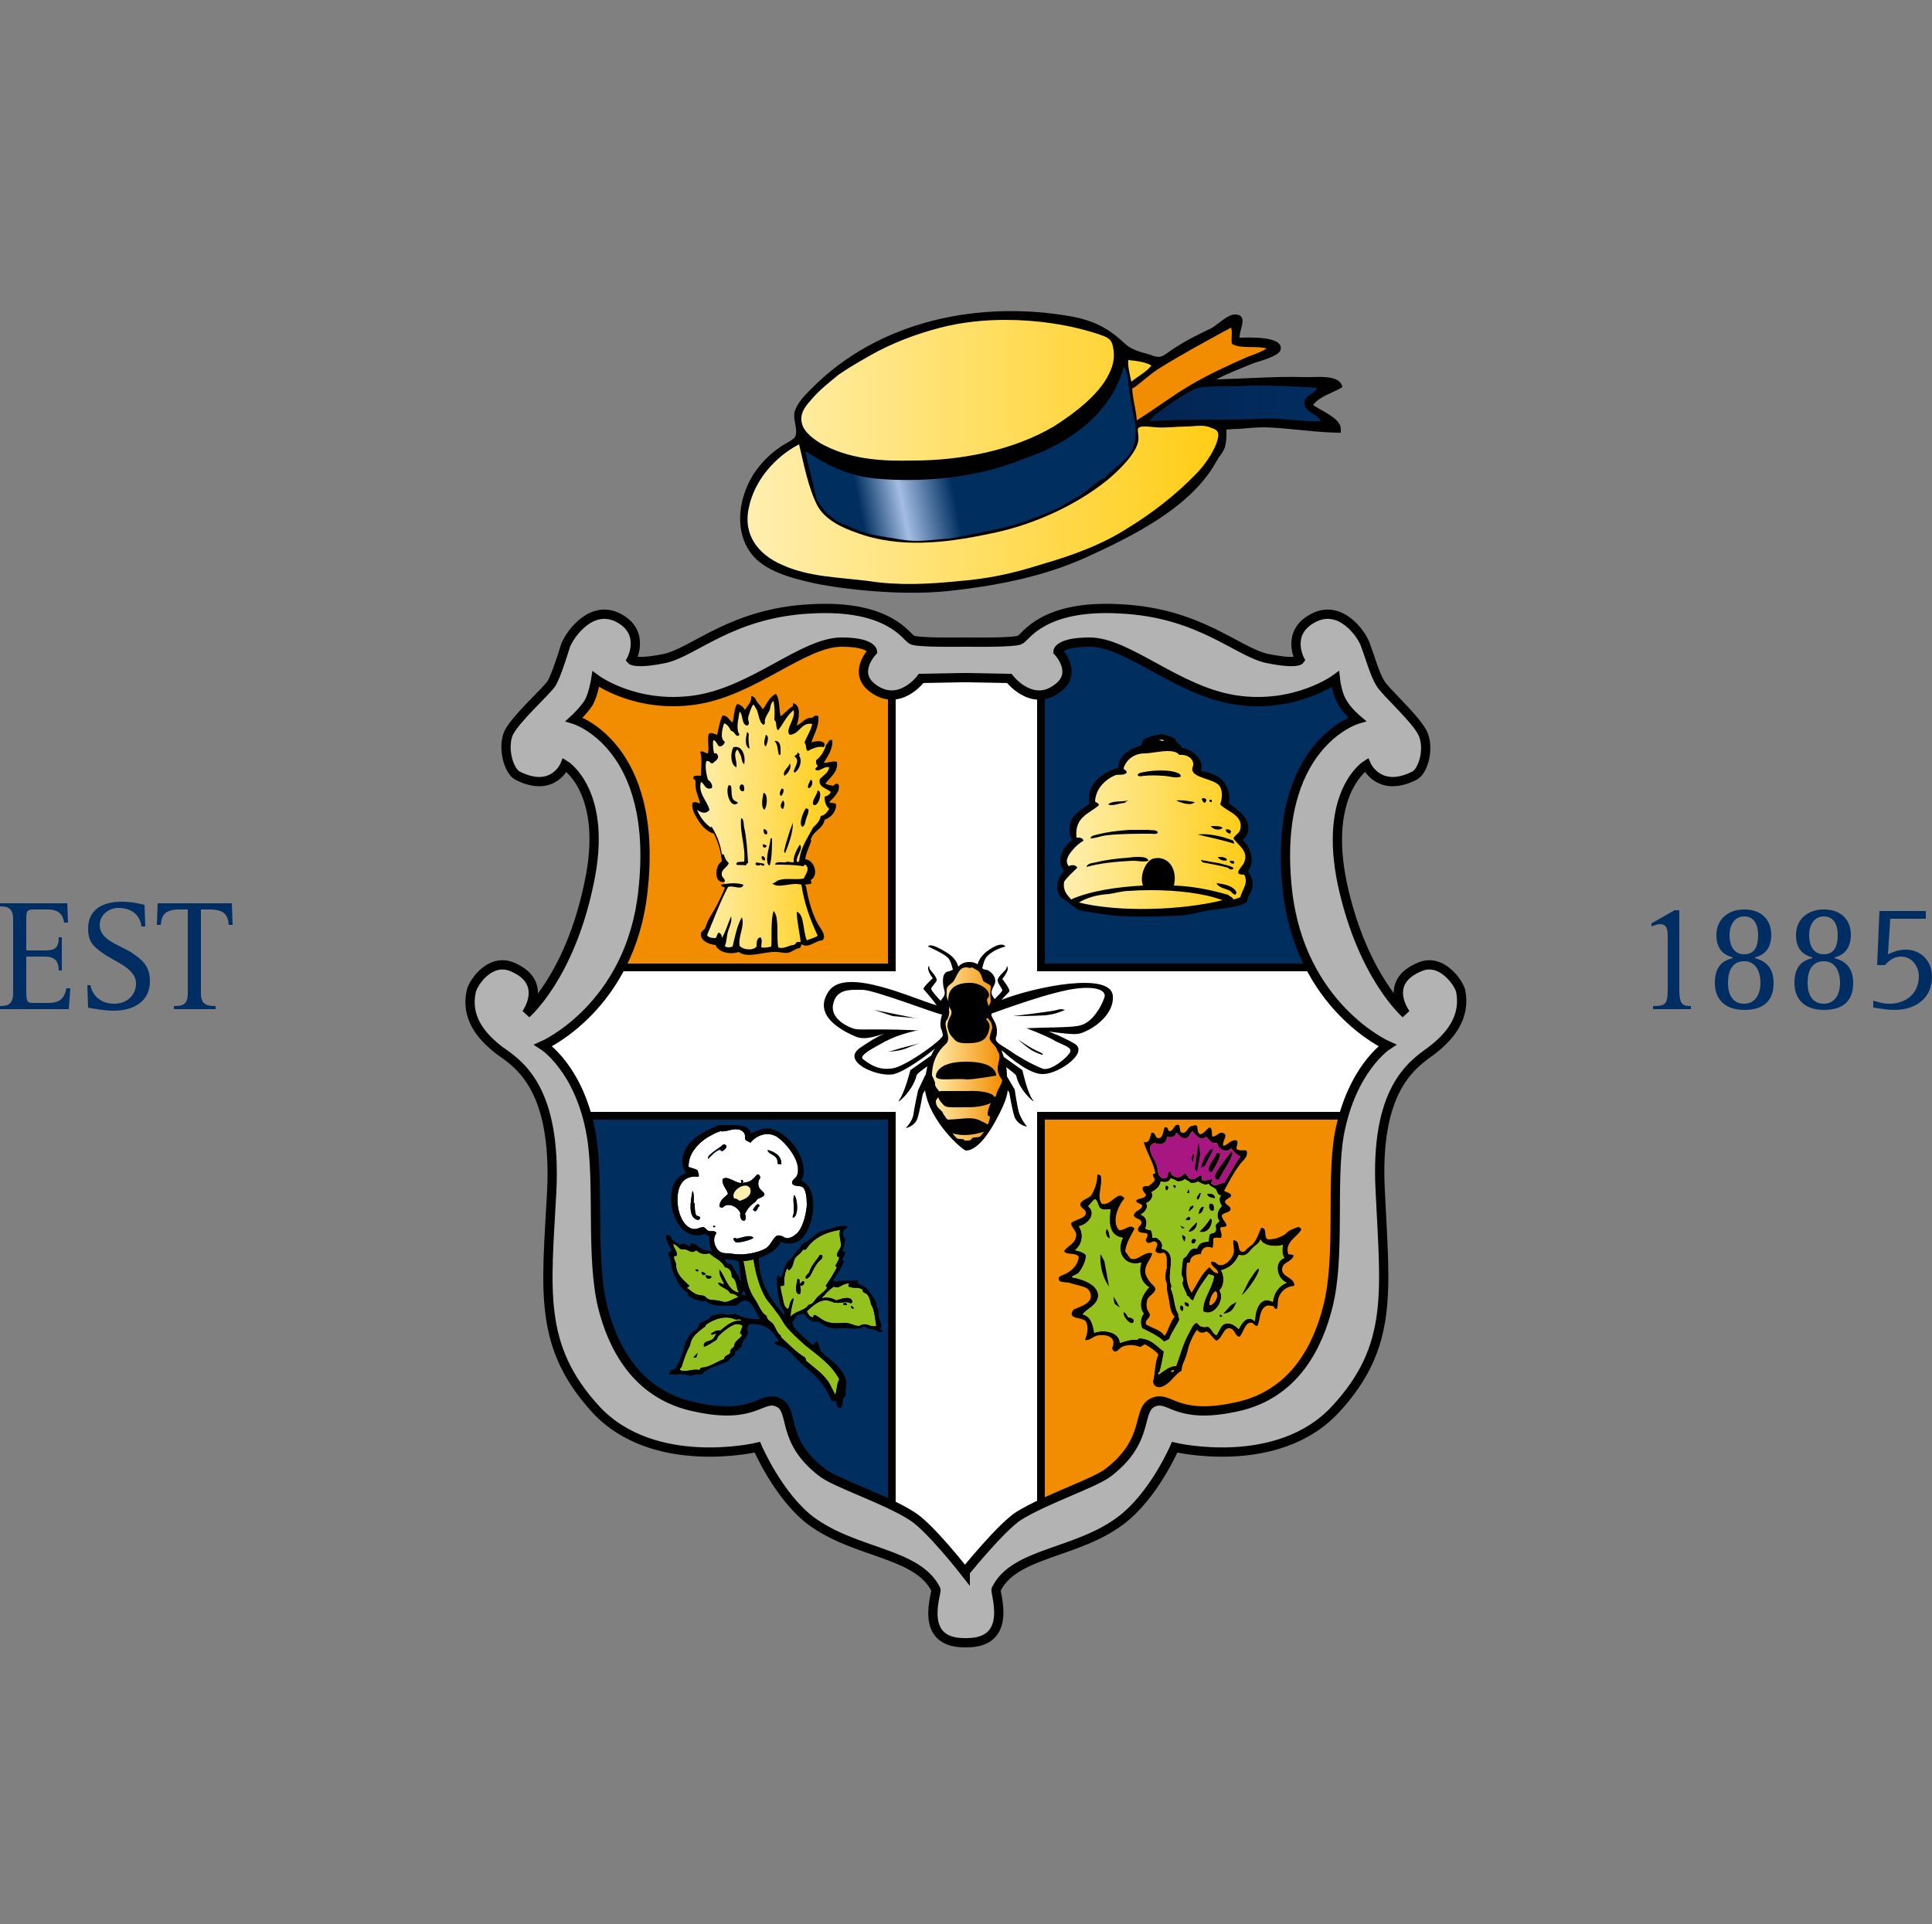 <?xml version="1.0" encoding="UTF-8" standalone="no"?>
<svg
   width="250"
   height="249"
   version="1.2"
   id="svg28"
   sodipodi:docname="luton-town.svg"
   inkscape:version="1.4.2 (f4327f4, 2025-05-13)"
   xmlns:inkscape="http://www.inkscape.org/namespaces/inkscape"
   xmlns:sodipodi="http://sodipodi.sourceforge.net/DTD/sodipodi-0.dtd"
   xmlns="http://www.w3.org/2000/svg"
   xmlns:svg="http://www.w3.org/2000/svg">
  <rect width="100%" height="100%" fill="#808080" stroke="none"/>
  <sodipodi:namedview
     id="namedview28"
     pagecolor="#ffffff"
     bordercolor="#000000"
     borderopacity="0.25"
     inkscape:showpageshadow="2"
     inkscape:pageopacity="0.0"
     inkscape:pagecheckerboard="0"
     inkscape:deskcolor="#d1d1d1"
     inkscape:zoom="3.2409639"
     inkscape:cx="125.1171"
     inkscape:cy="124.5"
     inkscape:window-width="1920"
     inkscape:window-height="1009"
     inkscape:window-x="-8"
     inkscape:window-y="-8"
     inkscape:window-maximized="1"
     inkscape:current-layer="g7947" />
  <defs
     id="defs28">
    <linearGradient
       id="g1"
       x1="137.7"
       x2="161.2"
       y1="106.8"
       y2="106.8"
       gradientUnits="userSpaceOnUse">
      <stop
         offset="0"
         stop-color="#ffefaf"
         id="stop1" />
      <stop
         offset=".005"
         stop-color="#ffefaf"
         id="stop2" />
      <stop
         offset="1"
         stop-color="#ffcd16"
         id="stop3" />
    </linearGradient>
    <linearGradient
       id="g2"
       x1="139.6"
       x2="158.2"
       y1="116.4"
       y2="116.4"
       gradientUnits="userSpaceOnUse">
      <stop
         offset="0"
         stop-color="#ffefaf"
         id="stop4" />
      <stop
         offset=".005"
         stop-color="#ffefaf"
         id="stop5" />
      <stop
         offset="1"
         stop-color="#ffcd16"
         id="stop6" />
    </linearGradient>
    <linearGradient
       id="g3"
       x1="89.9"
       x2="108"
       y1="106.7"
       y2="106.7"
       gradientUnits="userSpaceOnUse">
      <stop
         offset="0"
         stop-color="#ffefaf"
         id="stop7" />
      <stop
         offset=".005"
         stop-color="#ffefaf"
         id="stop8" />
      <stop
         offset="1"
         stop-color="#ffcd16"
         id="stop9" />
    </linearGradient>
    <linearGradient
       id="g4"
       x1="120.6"
       x2="129.7"
       y1="136.4"
       y2="136.4"
       gradientUnits="userSpaceOnUse">
      <stop
         offset="0"
         stop-color="#ffefaf"
         id="stop10" />
      <stop
         offset="1"
         stop-color="#f28c00"
         id="stop11" />
    </linearGradient>
    <linearGradient
       id="g5"
       x1="148.8"
       x2="170.9"
       y1="52.2"
       y2="52.2"
       gradientUnits="userSpaceOnUse">
      <stop
         offset="0"
         stop-color="#042453"
         id="stop12" />
      <stop
         offset="1"
         stop-color="#002e5f"
         id="stop13" />
    </linearGradient>
    <linearGradient
       id="g6"
       x1="96.7"
       x2="157.7"
       y1="58.5"
       y2="58.5"
       gradientUnits="userSpaceOnUse">
      <stop
         offset="0"
         stop-color="#ffefaf"
         id="stop14" />
      <stop
         offset=".005"
         stop-color="#ffefaf"
         id="stop15" />
      <stop
         offset="1"
         stop-color="#ffcd16"
         id="stop16" />
    </linearGradient>
    <linearGradient
       id="g7"
       x1="96.7"
       x2="157.7"
       y1="58.5"
       y2="58.5"
       gradientUnits="userSpaceOnUse">
      <stop
         offset="0"
         stop-color="#ffefaf"
         id="stop17" />
      <stop
         offset=".005"
         stop-color="#ffefaf"
         id="stop18" />
      <stop
         offset="1"
         stop-color="#ffcd16"
         id="stop19" />
    </linearGradient>
    <linearGradient
       id="g8"
       x1="96.7"
       x2="157.7"
       y1="58.5"
       y2="58.5"
       gradientUnits="userSpaceOnUse">
      <stop
         offset="0"
         stop-color="#ffefaf"
         id="stop20" />
      <stop
         offset=".005"
         stop-color="#ffefaf"
         id="stop21" />
      <stop
         offset="1"
         stop-color="#ffcd16"
         id="stop22" />
    </linearGradient>
    <linearGradient
       id="g9"
       x1="105.3"
       x2="147.3"
       y1="64.2"
       y2="56"
       gradientUnits="userSpaceOnUse">
      <stop
         offset="0"
         stop-color="#002e5f"
         id="stop23" />
      <stop
         offset=".129"
         stop-color="#002e5f"
         id="stop24" />
      <stop
         offset=".258"
         stop-color="#a4bde4"
         id="stop25" />
      <stop
         offset=".418"
         stop-color="#002e5f"
         id="stop26" />
      <stop
         offset=".778"
         stop-color="#002e5f"
         id="stop27" />
      <stop
         offset="1"
         stop-color="#002e5f"
         id="stop28" />
    </linearGradient>
  </defs>
  <style
     id="style28">.s0{fill:#002d62}.s1{fill:#fff}.s2{fill:#f28c00}.s3{fill:#002e5f}.s6{fill:#000}.s7{fill:#ffefaf}.s12{fill:#95c11f}</style>
  <g
     id="g10">
    <g
       id="g7947">
      <g
         id="g7466" />
      <g
         id="g7447">
        <path
           id="path710"
           d="M0 130.2c1 0 1.7-.2 1.7-1.7V119c0-1.5-.7-1.7-1.7-1.7v-.4h8.7l.1 2.5h-.5c-.2-1.2-.8-1.7-2.2-1.7H4.4c-1 0-1 .2-1 1.7v3.6h2.4c1.3 0 1.8-.3 1.8-1.7H8v4.3h-.4c0-1.2-.5-1.8-1.8-1.8H3.4v4.3c0 1.6.1 1.7 1 1.7h1.8c1.5 0 2.1-.5 2.4-1.9h.5l-.2 2.7H0zm18.3-10.3c-.1-1.1-.9-2.4-3-2.4-1.2 0-2.4.9-2.4 2.2 0 1.9 2.3 2.5 4 3.5 1.5 1 2.5 1.8 2.5 3.8 0 2.6-2.1 3.8-4.7 3.8-1.3 0-2.8-.3-3.3-.4l-.1-2.9h.4c.2 1.1 1.1 2.4 3.1 2.4 1.7 0 2.8-1.2 2.8-2.6 0-2.2-3.2-2.9-4.9-4.4-.9-.7-1.3-1.4-1.3-2.7 0-2.5 1.9-3.5 4.3-3.5 1.3 0 2.1.2 3 .4l.1 2.8zm4.2 10.3c1.2 0 1.8-.2 1.8-1.7v-10.8h-1.1c-2 0-2.3.9-2.4 2h-.5l.1-2.8H30l.1 2.8h-.5c-.1-1.3-.6-2-2.5-2H26v10.8c0 1.5.7 1.7 1.9 1.7v.4h-5.4z"
           class="s0" />
      </g>
      <g
         id="g7441">
        <path
           id="path722"
           fill-rule="evenodd"
           d="M213.9 130.2c1.6 0 1.9-.2 1.9-2.2v-6.8c0-1.1-.2-1.6-1-1.6-.3 0-.9.2-1.1.3v-.4l3-1.7h.6V128c0 2 .4 2.2 1.5 2.2v.4h-4.9zm8-3c0-2.2 1.1-2.9 2.3-3.2v-.1c-1.1-.3-2.1-1-2.1-2.9 0-2 1.5-3.3 3.6-3.3s3.5 1.2 3.5 3.3c0 2-1.2 2.7-2.1 2.9v.1c1.1.3 2.4 1 2.4 3.2 0 2.6-1.6 3.5-3.8 3.5-2.4 0-3.8-1.3-3.8-3.5m3.8 2.7c1.4 0 2.1-1.2 2.1-2.7 0-1.6-.7-2.8-2.1-2.8-1.5 0-2.1 1.2-2.1 2.8 0 1.5.6 2.7 2.1 2.7m0-6.4c1.4 0 1.8-1.1 1.8-2.5 0-1.3-.5-2.4-1.8-2.4s-1.9 1.2-1.9 2.4c0 1.3.5 2.5 1.9 2.5m6.5 3.7c0-2.2 1.1-2.9 2.3-3.2v-.1c-1.1-.3-2.1-1-2.1-2.9 0-2 1.5-3.3 3.6-3.3s3.5 1.2 3.5 3.3c0 2-1.2 2.7-2.1 2.9v.1c1.1.3 2.4 1 2.4 3.2 0 2.6-1.6 3.5-3.8 3.5-2.4 0-3.8-1.3-3.8-3.5m3.8 2.7c1.4 0 2.1-1.2 2.1-2.7 0-1.6-.7-2.8-2.1-2.8-1.5 0-2.1 1.2-2.1 2.8 0 1.5.6 2.7 2.1 2.7m0-6.4c1.4 0 1.8-1.1 1.8-2.5 0-1.3-.5-2.4-1.8-2.4s-1.9 1.2-1.9 2.4c0 1.3.5 2.5 1.9 2.5m8.3 0c.3-.1 1.1-.6 2.3-.6 1.9 0 3.4 1.4 3.4 3.5 0 3-2.4 4.3-4.8 4.3-1.4 0-2.4-.3-2.8-.3v-.9c.7.2 1.2.4 2.1.4 2 0 3.8-1.2 3.8-3.6 0-1.1-.8-2.5-2.3-2.5-1.1 0-1.7.7-2.1 1.1h-1l.3-7h6v1h-4.6z"
           class="s0" />
      </g>
    </g>
    <g
       id="g4631">
      <g
         id="g4497">
        <path
           id="path4485"
           fill-rule="evenodd"
           d="m101.9 81.4-14.2 7.1-12.9-3.3-5.2 10.6 7.7 3.2 3 16.3-4.7 12.1-8.5 6.9 5.6 8.4 1.8 25.5 5.8 13 11.5 4.2 7.1-1 4.1 7.9 15.5 7.6 6.5 7.5 6.5-7.5 15.4-7.6 4.2-7.9 7 1 11.5-4.2 5.9-13 1.8-25.5 5.5-8.4-8.4-6.9-4.8-12.1 3.1-16.3 7.7-3.2-5.3-10.6-12.8 3.3-14.3-7.1-10.7.2-3.2 3.8h-18.2l-3.2-3.8z"
           class="s1" />
        <g
           id="g4490">
          <path
             id="path56"
             fill-rule="evenodd"
             d="m74.8 125.3 40.8-.1V82.3s-5.8-3.1-10.2-.9c-4.3 2.3-13.4 6-21.5 5.3-5-.3-5.5-1.5-5.5-1.5L71.6 97s9 5.6 9.4 9.2c0 0 3 6.6-.2 11.8-3.2 5.1-6 7.3-6 7.3"
             class="s2" />
          <path
             id="path60"
             fill-rule="evenodd"
             d="m175.9 125.3-41.5-.1V81.1s5.8-1.9 10.2.3c4.4 2.3 13.4 6 21.6 5.3 4.9-.3 5.5-1.5 5.5-1.5l6.8 11.8s-9.1 5.6-9.5 9.2c0 0-3 6.6.2 11.8 3.2 5.1 6.7 7.3 6.7 7.3"
             class="s3" />
          <path
             id="path64"
             fill-rule="evenodd"
             d="M115.4 198.8v-54.6l-44.7-.2s3.5 8.4 3.7 18.4c.2 10.1 1.5 18 16.6 21.4 10.8 2.5 24.4 15 24.4 15"
             class="s3" />
          <path
             id="path68"
             fill-rule="evenodd"
             d="M134.5 197.2v-53l44.8-.2s-3.7 8.4-3.9 18.4c-.1 10.1-1.4 18-16.6 21.4-10.8 2.5-24.3 13.4-24.3 13.4"
             class="s2" />
          <path
             id="path76"
             fill-rule="evenodd"
             d="m180.8 133.8-4.7-8.6h-41.4V86.4h-19.3v38.8H74.3l-4.6 8.3 3 10.9h42.7v54.7l9.7 4.9 9.6-4.9v-54.7h43.1z"
             style="fill:none;stroke:#000;stroke-width:1" />
        </g>
        <path
           id="path742"
           fill-rule="evenodd"
           d="M125.5 83.1s5.8.1 6.5-.3c.7-.3 2.9-4.6 13-4 10.2.5 15 5.5 18.9 6.4 3.9.8 4.3.2 4.3.2s-1.9-3.5 1.7-5.4c3.5-1.9 6.3 2 6.8 3.5.6 1.6 1.2 3.8 1.9 4.9.6 1.1 4.6 4.6 5.5 6.5s.1 4.9-1.1 5.5c-4.6 2.3-6.2-1.4-6.2-1.4s-5.6 3.5-3.1 15.4c2.6 12 8.2 16.8 8.2 16.8s-3.1-4.1 1.9-6.1c2.7-1.1 4.9 2 5.2 3.1.7 3.4-1.3 5.9-3.8 7.8-2.5 1.8-7.3 5-6.6 18.1.6 13 1.8 20.1-5.8 28.3-7.5 8.1-20.8 4.9-20.8 4.9s-2.7 6.3-7 9.5c-5.7 4.3-13.8 4.1-16.1 8.9-.2.4 2.3 6.9-3.8 6.9h-.3c-6.1 0-3.5-6.5-3.7-6.9-2.4-4.8-10.4-4.6-16.2-8.9-4.2-3.2-6.9-9.5-6.9-9.5s-13.4 3.2-20.9-4.9c-7.5-8.2-6.4-15.3-5.7-28.3.6-13.1-4.1-16.3-6.7-18.1-2.5-1.9-4.5-4.4-3.7-7.8.3-1.1 2.4-4.2 5.2-3.1 4.9 2 1.9 6.1 1.9 6.1s5.6-4.8 8.1-16.8c2.6-11.9-3.1-15.4-3.1-15.4s-1.5 3.7-6.1 1.4c-1.2-.6-2-3.6-1.2-5.5.9-1.9 4.9-5.4 5.6-6.5.6-1.1 1.3-3.3 1.8-4.9.6-1.5 3.4-5.4 6.9-3.5s1.6 5.4 1.6 5.4.5.6 4.4-.2c3.8-.9 8.7-5.9 18.8-6.4 10.2-.6 12.4 3.7 13.1 4 .6.4 6.5.3 6.5.3zm-1 4.6-5.3.1s-2.8 3.8-6.2 1.3c-2.8-2-.1-4.8-.1-4.8s-.1-1.2-4-1.2c-5 0-11.4 6.4-19 7.5-7.7 1.1-12.8-2.7-12.8-2.7s-.3 1.9-.9 3c-.7 1.1-1.9 2.2-1.9 2.2s11 3.3 8.9 22.2c-1.6 15-12.9 20-12.9 20s4.7 3 6.2 11.5c1.1 6.2-.1 15.9 1.5 22.4 1.2 4.7 4.1 11.3 12 12.9 7.8 1.7 8.5-1.6 10.7-.6s.2 4.8 5.6 9c1.7 1.4 8.3 3.5 11.7 5.7 2.3 1.4 6.9 7.3 6.9 7.3v-.1s4.7-5.8 6.9-7.2c3.5-2.2 10-4.3 11.7-5.7 5.4-4.2 3.5-8 5.7-9s2.8 2.3 10.7.6c7.8-1.6 10.7-8.2 11.9-12.9 1.7-6.5.4-16.2 1.5-22.4 1.6-8.5 6.2-11.5 6.2-11.5s-11.2-5-12.9-20c-2.1-18.9 9-22.2 9-22.2s-1.3-1.1-1.9-2.2c-.7-1.1-.9-3-.9-3s-5.2 3.8-12.8 2.7-14-7.5-19-7.5c-4 0-4.1 1.2-4.1 1.2s2.7 2.8-.1 4.8c-3.3 2.5-6.2-1.3-6.2-1.3l-5.3-.1z"
           style="fill:#b3b3b3;stroke:#000;stroke-linecap:round;stroke-width:1.2" />
        <g
           id="g7667">
          <g
             id="g7539">
            <path
               id="path80"
               fill-rule="evenodd"
               d="M152.9 96.8c1.4.1 3 1.6 2.5 3 1 .1 2 .5 2.7 1.1.7.7 1.2 2 .9 3 .9.9 2.8 1.7 2.5 3.7-.1.5-.4.8-.7 1.1.9.8 1.7 2.7.7 4 .4.7.8 1.5.5 2.4-.2.6-.7 1.1-.6 1.6-1.2.8-3 .8-4.9 1.1-1.2.2-2.5.6-3.9.7-2.7.1-5.5.2-8.4 0-.5 0-1.1-.2-1.6-.2-1-.2-2.2-.3-2.9-.5-.5-.2-1.2-.8-1.7-1.2-.4-.3-.8-.4-1-.9-.5-1.2.1-2.4.7-3-1.2-1.4 0-3.3 1.1-4-.5-.3-.5-1.8-.2-2.5.5-1 1.7-1.7 2.4-2.2-.6-2.4 1.8-4.2 3.7-4.6 0-1.6 1.5-2.5 2.9-2.9.2-.2.2-.5.3-.7.6-.5 1.8-.7 2.5-.8.6.2 1.3.3 1.7.7.1.1.1.3.2.4.2.2.6.3.6.7"
               class="s6" />
            <path
               id="path84"
               fill-rule="evenodd"
               d="M150 95.8c.3 0 .5.2.6 0-.2-.1-.5-.1-.6 0"
               class="s7" />
            <path
               id="path106"
               d="M148.1 97.5c-1.4 0-2.4.9-2.7 1.9 0 .3.4.2.4.6-.4.4-1 .2-1.4.3-1.3.5-2.6 1.7-2.7 3.4.1.2.5.2.5.5-1.2 1.1-3.2 1.5-2.9 4.2.4 0 .8 0 .9.4-.5.3-1 .7-1.4 1.2-.5.6-1.1 1.4-.5 2.1.4-.2.9-.2 1.1.2-.6.6-1.2 1.1-1.7 1.8-.2 1.2.4 1.7.9 2.3 2.5-1.1 5.8-1.6 9.3-1.8-.5-1.3.4-3.3 1.4-3.5 1.9-.4 3.1 1.4 2.6 3.5 2.6.1 4.9.6 7 1.2.2.2.6.3.7.6q.5-.1.9-.3c.2-.9 1.1-1.8.5-2.9-1.6 0-.3-.9 0-1.6.6-1.5-.8-2.2-1.4-3.1.2-.4.6-.6.8-.9.8-2.1-1.8-2.6-2.5-3.5.3-.9.3-1.8-.1-2.4-.7-.9-3.3-1-3.5-2-.1-.3.2-.7.1-.9-.1-.8-1-1.2-1.8-1.1-.3-.4-.9-.5-1.5-.5-1 0-2.2.3-3 .3"
               style="fill:url(#g1)" />
            <path
               id="path128"
               d="M146.1 115.3c-.9 0-1.8.3-2.6.4-1.6.1-2.9.5-3.9 1.1 5.3 1.3 13.4 1 18.6-.3-2.4-.9-5.9-1.3-9.3-1.3q-1.5 0-2.8.1"
               style="fill:url(#g2)" />
            <path
               id="path140"
               fill-rule="evenodd"
               d="M152 99.9c-1.1-.3-2.8-.2-3.9 0-.4.1-.8.1-.9.4.2.3.6.1.9.1q1.1-.1 2.3 0c.9 0 1.7.4 2.4.1 0-.4-.5-.5-.8-.6"
               class="s6" />
            <path
               id="path144"
               fill-rule="evenodd"
               d="M155.5 103.4c.1.2.1.4.4.5.1-.1.2-.2.2-.4-.1-.2-.5-.3-.6-.1"
               class="s6" />
            <path
               id="path148"
               fill-rule="evenodd"
               d="M156.6 103.8h.2v-.3h-.3c0 .1 0 .2.1.3"
               class="s6" />
            <path
               id="path152"
               fill-rule="evenodd"
               d="M154.6 103.8c-.7-.1-1.6-.3-2.4-.2.4.2 1.9.8 2.4.2"
               class="s6" />
            <path
               id="path156"
               fill-rule="evenodd"
               d="M143.4 104.1c.5.3 1.5-.2 2.2-.2 0-.2.3-.2.4-.3-.9.2-2.1 0-2.6.5"
               class="s6" />
            <path
               id="path160"
               fill-rule="evenodd"
               d="M158.2 107.1c-.3-.2-.9-.2-1.5-.2.1.4 1.2.7 1.5.2"
               class="s6" />
            <path
               id="path164"
               fill-rule="evenodd"
               d="M158.6 107.4q.1.4.6.5c0-.2.1-.2.1-.3-.1-.2-.5-.4-.7-.2"
               class="s6" />
            <path
               id="path168"
               fill-rule="evenodd"
               d="M148.6 107.4h-2.4c-1.7.1-3 .3-4.2.6-.3.1-.8.1-.9.5.6 0 1.3-.3 2.1-.4 1.7-.2 3.8-.2 5.7-.2.3 0 .7.1.9-.1 0-.5-.8-.3-1.2-.4"
               class="s6" />
            <path
               id="path172"
               fill-rule="evenodd"
               d="M159.6 108.8c-1.2-.5-3.2-1-4.6-.8 1.6.4 3.2.7 4.7 1.2 0-.2-.1-.3-.1-.4"
               class="s6" />
            <path
               id="path176"
               fill-rule="evenodd"
               d="M158.8 111.3c-.2-.4-.7-.4-1.2-.4.1.4.9.6 1.2.4"
               class="s6" />
            <path
               id="path180"
               fill-rule="evenodd"
               d="M146 111c-1.5.1-3 .3-4.2.6-.4.1-1.1.1-1.2.6 1.7-.5 3.9-.7 5.9-.8.9 0 1.5.2 2.1 0-.1-.7-1.9-.5-2.6-.4"
               class="s6" />
            <path
               id="path184"
               fill-rule="evenodd"
               d="M155.6 111.6c1.1.2 2.2.4 3.3.7.1.2.7.4.7 0-.5-.3-1.2-.4-1.9-.6-.8-.1-1.6-.3-2.3-.4v.1q.1 0 .2.2"
               class="s6" />
            <path
               id="path188"
               fill-rule="evenodd"
               d="M159.7 111.7c.1-.3-.2-.3-.6-.3.1.3.4.5.6.3"
               class="s6" />
            <path
               id="path192"
               fill-rule="evenodd"
               d="M159.2 115.3c.2.2.3.4.7.5 0-.2.1-.2.1-.3-.3-.8-1.5-1.1-2.6-1.2.3.6 1.2.7 1.8 1"
               class="s6" />
          </g>
          <g
             id="g7559">
            <path
               id="path522"
               d="m99.5 91-.8 2-1.1-2.3-.7.8-.5 1.7-.3-1.1-.7-.5-.3 2-.1.8-.7-.8-.7-.5-.5 1.6L93 96l-.9-.7-.2.9.1 1.5v.4l-1-.3v2.9l-1 .2.3.3.1 1.4.6 1.2.1.8-1.2-.2.8 1.8.9 1.1.8.4.5 1.1.5 2 .1.9-.4 1.1.4 1 .5.9-2.8 6.5 1.7.7.9 1h1.6l2.1.3 2.3-.3 2.2.1 1.9-1.1 1 .1 1.4-.8-1.5-3.3-.8-2.9-.1-.7.7-1 .4-1.2-.7-.6-.4-.1.3-1.5.3-1.1.9-1.3 1-1.6.8-.4.5-1.1-.7-.8.5-.6.5-.8-1.5-.8 1.2-1.9.1-.5-1.5.1v-.8l.7-1.6-1-.5-1.3.5-.1-.8.9-2.7h-1l-1.9 1.2.4-1.8-.1-1.1-1.4 1.2-.6.9-.4-1.7-.2-1.7z"
               style="fill:url(#g3)" />
            <path
               id="path534"
               fill-rule="evenodd"
               d="M101 92.7c.6-.4 1-1 1.6-1.3V91c1.1.2.8 1.9.5 2.9.7-.3 1.1-1.1 2-1 .2-.2.4-.4.8-.2.1 1.4-.6 2.3-.9 3.4.6-.3 2.1-.3 1.6.6-.7-.2-1.5.2-2.1.5-.3-.3-.1-.8-.4-1.1.3-.8.8-1.5 1-2.4-1.4-.3-1.6 1.3-2.9 1.4-.7-.6.8-2.1.5-3.2-.9.7-1.3 1.7-2 2.6-.4-.2-.1-1.1-.5-1.3q.1-1.4-.1-2.5c-.4.3-.4.8-.5 1.2-.2.4-.5.8-.6 1.2-.1.2.1.6-.2.7-.6-.3-.6-1.4-.9-2-.1-.1-.3-.6-.4-.6-.2 0-.7 1.5-.7 1.8s.3.7-.1.9c-.8-.1-.5-1.4-1-1.8-.1.7-.4 1.8-.2 2.5 0 .3.3.4.1.6-.5.2-.5-.6-1-.6-.2-.4-.4-.8-.9-1-.2.6-.6 2 .1 2.4-.1.4-.4.6-.7.6-.3-.1-.4-.8-.8-.8-.1.5 0 1.2.1 1.7.1 0 .2-.1.4.1.4.6-.3.9-.6 1.2-.4 0-.3-.4-.8-.3-.2.7 0 1.7.2 2.4.3.2.7.7.5 1.1-.9.3-.9-.6-1.4-.8-.4 1.5.8 2.4 1.1 3.6-.4.6-1.1.4-1.6 0 .3.8 1 1.8 1.8 2.3.1 0-.1-.2.1-.1.6 1 1.1 2.1 1.3 3.5 0 .1.3 0 .3.2.1.4.3.7.6 1-.2.6-1 .8-.9 1.5 0 .4.4.4.4.9-1.5.4-1.3-2.2-.4-2.6-.1-1.4-.5-2.5-1-3.6-1-.3-1.7-1.1-2.2-2-.4-.6-.7-1.3-.6-2 .4-.2.7 0 1 .1-.2-1-.7-1.6-.6-2.9 0-.2-.3-.2-.3-.5.1-.3.7-.2 1-.2 0-1 .2-2.3-.1-3.1.4-.2.6.2 1 .2.2-.8-.1-1.7.1-2.5.3-.3.7 0 1.1.1.2-.8.3-1.7.7-2.5.7 0 .8.6 1.3.9.2-.8.2-1.9.6-2.4q.7.2 1 .8c.3-.6.9-1 .8-1.8.5 0 .6.5.8.8q.4.4.7.9c.5-.6.8-1.6 1.7-2 .5.6.4 1.9.6 2.9"
               class="s6" />
            <path
               id="path538"
               fill-rule="evenodd"
               d="M104.2 111.2c1.2.1 1.8 2.1.7 2.7 0 .1.1.2.1.4-.2.2-.6.1-.8.2-.2 0 .1.1.1.2.3 1.8.8 3.6 1.6 5 .4.6 1.1 1.5.5 2-.9 0-1.7 1.1-2.7.5 0 .1-.1.4-.2.5-.5 0-1 .5-1.5.6s-1-.1-1.5-.1c-1.6-.1-3.7.9-4.9 0-1.2.4-2.7 0-3-.9-1-.1-2-.6-1.9-1.5 0-.2.3-.4.5-.6.2-.4.3-.9.6-1.4.7-1.1 1.5-2.6 2-3.9-.1-.2-.5-.1-.5-.4.9-.2 2.1-.3 2.9 0-.2.8-1.4 0-2 .3-1.1 2.1-1.8 4.1-2.7 6.2.1.3.5.4 1.1.4.2-.2.2-.6.4-.7.3.1.4.3.4.7.5-.8.8-1.9 1.2-2.8.2.8-.4 1.6-.5 2.4-.1.5-.1 1-.3 1.4.1.3.8.2 1 .1.3-1.3.6-2.8 1.2-3.8.4 1.2-.5 2.4-.3 3.7.4.5 1.7.7 2.2.1 0-.5 0-1.1.5-1.2.3.3.1.8.1 1.3.4.1.9 0 1.3-.1.1-1.2-.1-3.3.3-4.6.2.2.4.7.4 1 .2 1.1 0 2.5.2 3.7.7.3 1.4-.3 2-.3.2-.1.3-.2.4-.4h.5c-.1-1.1-.5-2.7-.5-3.9.4.1.6.6.7.9.2.8.3 2.1.6 2.8.4-.2 1-.3 1.4-.6-.9-2-1.7-4-2.1-6.6-1.3-.4-3 .6-3.8-.2.3.1.5-.3.9-.4.9-.3 2.1 0 3.2-.2.2-.5.9-1.3.2-1.8-.2 0-.1.2-.3.2-1.1-.2-2.4-.2-3.6-.2.1-.6 1.2-.1 1.6-.4q.3.1.8.1c-.1-.7.4-1.7.8-2.3.5.6-.5 1.4-.4 2.2.1.1.2 0 .3 0 .2-1.9 1.1-3 1.8-4.4.4-.4.9-.8 1-1.5.6-.1.8-.5 1.1-.9-.4-.4-.6-.8-.6-1.6.4-.1.7-.3.8-.6-.5-.5-1.7-.6-1.4-1.7.5-.5 1.1-.8 1.2-1.5-.7-.2-1.3.7-1.8.3 0-.3.3-.3.3-.5-.2-.2-.2-.3-.2-.7q.9-.7 1.3-2c.3-.2.3-.8.8-.6.1 1.1-.6 2.1-1.1 2.9.5.1 1.2-.3 1.7-.1.2 1.3-.9 2-1.5 2.8.3.2.6.2 1 .3.2-.1.3-.4.7-.2.3.9-.6 1.7-1.2 2.3.2.2.6 0 .9.3 0 1-.7 1.7-1.5 2-.2 1.2-1.5 1.4-1.8 2.6 0 .1.1 0 .1 0-.2.8-.7 1.6-.8 2.5"
               class="s6" />
            <path
               id="path542"
               fill-rule="evenodd"
               d="M97 96.9c-.1-.6-.2-1.2-.1-1.9-.1-.1-.1-.2-.2-.3-.2.7-.4 1.9.3 2.2"
               class="s6" />
            <path
               id="path546"
               fill-rule="evenodd"
               d="M99.1 96.6c.2-.5.5-1.3 0-1.5-.1.4-.4 1.3 0 1.5"
               class="s6" />
            <path
               id="path550"
               fill-rule="evenodd"
               d="M101 97c0-.7-.2-1.2-.8-1.1.5.4.4 1.3.6 1.8.3.1.2-.4.2-.7"
               class="s6" />
            <path
               id="path554"
               fill-rule="evenodd"
               d="M94.9 96.7c-.4.7-.4 2.3.4 2.6.1-.9-.5-1.7.1-2.3.2.2.3.5.5.9.1.4.1.8.4 1 .2-1-.2-2.5-1.4-2.2"
               class="s6" />
            <path
               id="path558"
               fill-rule="evenodd"
               d="M102.8 97.9c.8.5 0 1.3-.1 2q.1 0 .1.1c.6-.3 1.1-1.5.6-2.2 0-.1.1-.1.1-.2-.2 0-.1-.2-.3-.2 0 .3-.3.3-.4.5"
               class="s6" />
            <path
               id="path562"
               fill-rule="evenodd"
               d="M101.5 100.4c.4-.2 1-1 .7-1.6-.2.6-1 1-.7 1.6"
               class="s6" />
            <path
               id="path566"
               fill-rule="evenodd"
               d="M104.6 102c.5 0 .7-1 .3-1.1-.1.3-.5.8-.3 1.1"
               class="s6" />
            <path
               id="path570"
               fill-rule="evenodd"
               d="M96.2 102.4c.2-.2.1-.6 0-.8-.6-.4-.7.9 0 .8"
               class="s6" />
            <path
               id="path574"
               fill-rule="evenodd"
               d="M95.5 103.9c-.2-.2-.4-.2-.6-.4-.3-.4-.2-1.2-.3-1.8-.1 0-.2-.1-.3-.1-.5.8.2 3.2 1.2 2.3"
               class="s6" />
            <path
               id="path578"
               fill-rule="evenodd"
               d="M101.1 103c.2-.2.3-.5.3-.8-.1-.1-.1-.2-.3-.1-.1.3-.4.7 0 .9"
               class="s6" />
            <path
               id="path582"
               fill-rule="evenodd"
               d="M105.2 104.1c.6.6 1.4-1.7.6-1.8-.1.7-.7 1.1-.6 1.8"
               class="s6" />
            <path
               id="path586"
               fill-rule="evenodd"
               d="M98.8 102.6c-.1.6-.4 1.8.1 2.2.4-.4.5-2.1-.1-2.2"
               class="s6" />
            <path
               id="path590"
               fill-rule="evenodd"
               d="M101.3 104.7c.2-.2.3-1 0-1.1-.2.3-.5.9 0 1.1"
               class="s6" />
            <path
               id="path594"
               fill-rule="evenodd"
               d="M104.3 104.6c-.3.3-1 2-.5 2.4.4-.1.4-.7.5-1 .1-.4.4-.8.3-1.3q-.1 0-.3-.1"
               class="s6" />
            <path
               id="path598"
               fill-rule="evenodd"
               d="M95.9 105.9c-.2 1.8.6 3.7.4 5.6-.4.1-1.1-.1-1 .4.2.1.8 0 1.2.1.1-.1.1-.3.3-.3-.1-1.6-.2-3.3-.5-4.6-.1-.4 0-.9-.3-1.2z"
               class="s6" />
            <path
               id="path602"
               fill-rule="evenodd"
               d="M101.6 109.5c0 .3-.3.7 0 .9.4-1 1-2.6 1-3.8v-.1c-.4.9-.7 2-1 3"
               class="s6" />
            <path
               id="path606"
               fill-rule="evenodd"
               d="M99.2 108c.2-.3 0-.7-.4-.7 0 .3 0 .7.4.7"
               class="s6" />
            <path
               id="path610"
               fill-rule="evenodd"
               d="M99.3 111.6c0 .1.1.4.3.4.3-.9.3-2.6.3-3.5h-.2c0 .8-.6 2.2-.4 3.1"
               class="s6" />
            <path
               id="path614"
               fill-rule="evenodd"
               d="M98.7 109.4q0 .3.3.3.2-.1.2-.3c-.2 0-.5-.3-.5 0"
               class="s6" />
            <path
               id="path618"
               fill-rule="evenodd"
               d="M99 111.3c0-.4-.2-.5-.4-.5-.2.3.2.7.4.5"
               class="s6" />
            <path
               id="path622"
               fill-rule="evenodd"
               d="M97.8 111.9c.2.2.4.1.7 0 0 .2.5.2.4-.1-.3-.1-.7-.1-1-.2-.1.1-.2.2-.1.3"
               class="s6" />
          </g>
          <g
             id="g7630">
            <path
               id="path300"
               fill-rule="evenodd"
               d="M154.9 145.7c.1.4 0 .9.4 1.1.5-.1.8-.6 1.2-.9.5.2.2.9.4 1.2.6 0 .9-.8 1.5-.4.5.3-.3 1-.1 1.6.6-.1 1-.9 1.7-.7.3.2 0 .6 0 1.1.4.3.9.1 1.3.2.3.9-.6 1.3-1 2-.7.9-1.3 2.1-1.9 3.2.2.2 1 .3.9.7-.2.3-.6.3-.8.7.1.5.9.6.7 1.1-.2.4-.9.3-1.1.7 0 .5.6.9.6 1.3-.1.3-.6.1-.8.3 0 .5.3.8.1 1.3-.4 0-.8-.1-1 .1 0 .4 0 .9-.1 1.2-.7-.3-1.4-.1-1.5.8-.7 0-1.4.3-1.4 1q-.1.2-.4.1c-.2 1.5-.1 2.9.6 3.9.7-1.1 1.3-2.5 2.3-3.3.3.3.5.7 1.1.8.1-.6-.9-.8-.9-1.5.6-.1.7.3 1 .4.8.2 1.6-.6 1.9-1.4.2-.6-.1-1.2 0-1.8 1 .1.4 1.3 1.1 1.5.4.1.5-.3.8-.5.2-.2.6-.4.7-.6.5-.6.7-1.4 1-2 .9 0 .2 1.3.9 1.5q1.1 0 2.1-.6c.2-.1.4-.4.6-.5.1-.1 1.1-.5 1.2-.5q.2 0 .4.3c-.5 1-2.2 1.6-1.7 3.2.2.1.6 0 .7.2-.3.9-1.5.8-1.5 1.8s1.6 1 1.6 2.1c-1.1.1-1.8.7-2.1 1.7-.1.5 0 1-.2 1.3-.3.1-.3-.4-.6-.4-.2 0-.5-.1-.7 0-1 .4-.8 1.9-1.2 2.6-.4 0-.4-.3-.7-.4-.9-.2-1.1 1.3-1.6 1.8-.7-.1-.5-1-1.3-1.1s-.9 1.3-1.7 1.6c-.5-.3-.7-.9-1.3-1.2-.5.3-.9.2-1.2-.2-.4.5-.8 1.3-1.1 2.2-.1.4-.2.9-.4 1.4-.2.6-.5 1-.5 1.7-.7.3-1.4 1.5-2.2 1.9-.6.4-1.4.3-1.5-.5.3-1 .2-2.4.7-3.5-.4-.5-1-.9-1.7-1.3-.3 0-.4.3-.7.3-.8-.3-1.6-.3-2.3 0-.5.3-.9 1.1-1.3.2.6-1.3-.4-1.8-1.6-1.7-.8 0-1.3.8-1.9.6.3-.7.5-1.7.1-2.4-.5-.6-2.5-.2-1.6-1.5.8-.4 1.8-.6 2.2-1.4.2-.5-.1-1.3-.7-1.5-.5-.2-1.5-.4-2.1-.6-.6-.1-1.4 0-1.3-.6.1-.3.4-.3.8-.5.8-.4 1.6-1 1.8-2.2-.3-.7-1.7-.2-1.9-.8.4-.6 1.3-.9 1.5-1.7.3-.9-.5-1.1-.6-1.9.5-.5 2-.6 1.9-1.4 0-.4-.8-.6-.7-1.1s1.1-.7 1.4-1.1c.5-.8.8-1.7.8-2.7.2 0 .2.1.4.1.4 1-.6 2.9.2 3.7 1.2.3 2.1-1.9 2.9-.7-.8.9-1.7 3-.7 4.1.8.1 1.4-.9 2-.2-.4.9-1 1.6-1.2 2.9.2.4.5.7.7 1 1.1.3 1.7-1 2.8-.7-.2.9-1 1.4-.9 2.5 0 .3.4 1 .6 1.2.2.3.7.6.7.9 0 .5-.8.9-1 1.3-.1.3-.2.7-.1 1.1 0 .4.4.7.4 1-.1.5-.7.7-.5 1.2.8.5 1.9.7 2.4 1.5.5-.7.7-1.8 1.3-2.5-.7-.7-.6-1.9-.9-3-.1-.5-.1-.5-.1-1.2 0-.2-.2-.5-.2-.8 0-.6.1-1.1.2-1.3-.1-.7.2-1.6-.4-2-.4.1-.8.2-1.1-.2.1-.5.5-1 0-1.2-.3-.2-.6.3-1.1.1q0-.1-.1-.2c-.1-.2.2-.5.2-.8-.1-.4-1-.1-1.2-.5-.2-.5.4-.7.4-1 .1-.6-.8-.5-1-1 .2-.7.9-.6 1.1-1.2 0-.4-.7-.3-.8-.7.3-.4 1.2-.2 1.3-.8-.4-.4-.9-1.2.3-1.1q.5-.3.8-.7c.1-.3-.2-.4-.2-.7-.1-.3.2-.1.3-.3-.3-1.5-1.1-2.6-1.5-4 .8.2.8-.7 1-1.2.6-.1.4.7.9.7.6 0 .6-.9.8-1.4.5-.1.4.4.6.5.6 0 .6-1 1.2-.8.3.1 0 .9.5 1 .7.1.6-.9 1.4-.9.1-.1.3-.1.5 0m2.4 8.2c-.3-.3-.7-.3-.9-.7-.5.3-1-.1-1.4-.3-.2.2-.6.2-.9.2q-.3-.2-.8-.5-.3.3-.9.3c-.2-.1-.5-.3-.9-.4-.2.4-.6.6-1.3.4-.1.7-.7 1.1-1.2 1.4.4.6-.3 1.3-.7 1.4.4.6-.3 1.3-.7 1.5.8.3.9 1 .6 1.8.2.1.4.2.7.2.2.3.2.6.2 1h.6c.3.3.9.6.6 1.4 2.3.5.5 3.2 1.3 4.8 0 .2-.1.2-.1.4.5 1 .4 2.4 1 3.3-.1.3.1.4.1.7-.4.9-1 1.6-1.3 2.5-.3.1-.4.3-.7.3-.7-.7-1.8-1.2-2.8-1.7-.3-.6-.2-1.4.2-1.9-.9-1.2 0-2.7.7-3.4-1-.6-1.4-1.8-1.1-3.2-1.9.6-3.3-1.2-2.3-3.2-1.8-.3-1.8-1.9-1.6-3.7-.7 0-.9.2-1.4-.2-.2-.3-.3-1-.6-1.1-.2 0-.8.9-.9.9 1.2 1-.1 2.4-1.2 2.6.7 1.1.4 2.4-.5 3.1.6.1 1.1.3 1.4.6.1.7-.5 1.8-.9 2.3-.3.3-.9.4-.9.6 1.7.3 3.5 1.1 3.4 2.5-.2 1.2-1.4 1.5-2 2.3 1.1.3 1.3 1.3 1.5 2.4 1.2-.5 3.3-.1 3.3 1.3.7-.2 1.3-.5 2.3-.4 0-.1.1-.2.3-.2 1.6.1 2.2 1.1 3.1 1.7-.1.8-.3 1.6-.5 2.5-.1.2-.3.3-.2.5.7-.4 1.3-1.1 2.3-1.1.5-1.4.9-2.9 1.5-4 .3-.5.6-1.4 1.1-1.6.3.1.4.5.8.5.2.1.4 0 .7 0 .5.2.6.9 1.1 1.1.4-.5.6-1.5 1.3-1.5.7-.1 1.1.3 1.6.7.4-.8 1.1-1.9 2.1-1 0-1.5.7-3.4 2.3-2.5.2-1.4.9-2.1 1.8-2.5-1.3-.5-1.7-2.7-.3-3.2-.3-.4-.3-1-.2-1.7-.8.3-2.5.2-2.9-.7-.2.6-.6.7-1 1.1-.5.5-.8 1.2-1.8.9-.5 1.1-1.2 1.7-2.3 2 .4.6.5 1.9-.2 2.6.8 1.3-.8 3.5-2.1 2.7-.1-1.6 1.1-2.8 1.4-4.5-.1-.2-.5-.2-.7-.3-.7 1-1.5 2-2 3.4-.5-.1-.4-.5-.8-.6-.1-.5-.5-1-.6-1.6 0-.2.1-.3.1-.5 0-.3-.3-.6-.2-.8 0-.4.1-1.5.2-1.9.1-.1.3-.2.4-.3.4-.6.6-1.2 1.4-1 .2-.7.7-.9 1.5-.9q0-.4.1-.9c.2-.3.7-.1.8-.5.1-.2 0-.5 0-.7.1-.3.3-.3.5-.6-.5-.5-.2-1.5.3-1.9-.2-.4-.5-.9-.1-1.4-.5 0-.5-.6-.7-.8m-5.8 23.6c.3.1.4 0 .4-.2-.2 0-.3.1-.4.2m2.8-31.1c-.4.3-.4.9-.9.9-.6.1-.7-.4-1.2-.7-.1.5-.5.7-1.2.5 0 .9-.8 1.2-1.6.8-.9.4-.6 1.1-.2 1.9.1.3.3.4.3.6.3.5.3 1.1.4 1.6.2.3.6.7 1.1.4.1-.2.1-.7.3-.8.3 0 .2.4.4.5.7.5 1.2.2 1.6-.3.4.3.4.7.8.8.6.1.9-.4 1.3-.5.2.2.1.5.1.6.5.2 1-.1 1.3-.1.2.2 0 .4-.1.5.6.7 1.1-.1 1.7 0 .7-1.1 1.3-2.4 2.1-3.4-.5-.3-.9-.7-1.2-1.1-.5.7-1.7.2-1.8-.7-.7.2-1.1-.4-1.4-.8-.8.7-1.3-.2-1.8-.7m2.2 22.5c.5.1 1.4-1.2.8-1.8-.5.3-.8 1.2-.8 1.8"
               class="s6" />
            <path
               id="path304"
               fill-rule="evenodd"
               d="M156.1 147.1c.3.4.7 1 1.4.8.1.9 1.3 1.4 1.8.7.3.4.7.8 1.2 1.1-.8 1-1.4 2.3-2.1 3.4-.6-.1-1.1.7-1.7 0 .1-.1.3-.3.1-.5-.3 0-.8.3-1.3.1 0-.1.1-.4-.1-.6-.4.1-.7.6-1.3.5-.4-.1-.4-.5-.8-.8-.4.5-.9.8-1.6.3-.2-.1-.1-.5-.4-.5-.2.1-.2.6-.3.8-.5.3-.9-.1-1.1-.4-.1-.5-.1-1.1-.4-1.6 0-.2-.2-.3-.3-.6-.4-.8-.7-1.5.2-1.9.8.4 1.6.1 1.6-.8.7.2 1.1 0 1.2-.5.5.3.6.8 1.2.7.5 0 .5-.6.9-.9.5.5 1 1.4 1.8.7m1.4 2.1c-.2.4-.5.8-.8 1.3-.2.4-.6 1.1.1 1.2.4-.7.9-1.3 1.1-2.4-.1 0-.2-.1-.4-.1m1.8-.1c-.4.5-2 2.5-2.1 3.1 0 .1.1.4.2.5 0-.1.2-.1.3 0 .6-1.3 1.5-2.3 1.8-3.5-.1 0-.1-.1-.2-.1m-4.9 1.3c0-.4.2-.9 0-1.1-.2.3-.3.9 0 1.1"
               style="fill:#a71681" />
            <path
               id="path308"
               fill-rule="evenodd"
               d="M159.5 149.2c-.3 1.2-1.2 2.2-1.8 3.5-.1-.1-.3-.1-.3 0-.1-.1-.2-.4-.2-.5.1-.6 1.7-2.6 2.1-3.1.1 0 .1.1.2.1"
               class="s6" />
            <path
               id="path312"
               fill-rule="evenodd"
               d="M157.9 149.3c-.2 1.1-.7 1.7-1.1 2.4-.7-.1-.3-.8-.1-1.2.3-.5.6-.9.8-1.3.2 0 .3.1.4.1"
               class="s6" />
            <path
               id="path316"
               fill-rule="evenodd"
               d="M154.4 149.3c.2.2 0 .7 0 1.1-.3-.2-.2-.8 0-1.1"
               class="s6" />
            <path
               id="path320"
               fill-rule="evenodd"
               d="M152.2 153.5c-.1.1-.1.2-.1.3-.2-.1-.3-.2-.3-.4.1-.1.3 0 .4.1"
               class="s6" />
            <path
               id="path324"
               fill-rule="evenodd"
               d="M150.9 153.4c.2.1.2.1.3.2 0 .2-.1.4-.2.5l-.2-.2c0-.2 0-.4.1-.5"
               class="s6" />
            <path
               id="path328"
               fill-rule="evenodd"
               d="M157.2 155.1c-.5-.1-1-.2-1-.6.4-.1 1.1 0 1 .6"
               class="s6" />
            <path
               id="path332"
               fill-rule="evenodd"
               d="M155.2 154.4h.2c-.1.5-.2.7-.4.9-.4-.3.1-.6.2-.9"
               class="s6" />
            <path
               id="path336"
               fill-rule="evenodd"
               d="M157.1 156.6c-.7.6-1-1.4-.1-.7.1.2.1.3.1.7"
               class="s6" />
            <path
               id="path340"
               fill-rule="evenodd"
               d="M155.8 156.2c-.1.4-.3.9-.7.9 0-.4.3-1.1.7-.9"
               class="s6" />
            <path
               id="path344"
               fill-rule="evenodd"
               d="M156.8 157.8c.1 1.1-.8 1.9-1.6 1.6.4-.4 1-1 1.4-1.7.1 0 .1.1.2.1"
               class="s6" />
            <path
               id="path348"
               fill-rule="evenodd"
               d="M154.8 158.2q.1 0 .1.1c0 .6-.6 1.2-1.1 1.1.2-.5.7-.8 1-1.2"
               class="s6" />
            <path
               id="path352"
               fill-rule="evenodd"
               d="M154.8 160.5c-.1.2-.2.3-.2.4-.2 0-.3.1-.4 0-.2-.5.3-.8.6-.4"
               class="s6" />
            <path
               id="path356"
               fill-rule="evenodd"
               d="M143.2 159c.3.3.4.9.4 1.3-.5-.2-.6-.8-.4-1.3"
               class="s6" />
            <path
               id="path360"
               fill-rule="evenodd"
               d="M162.4 164.8c-.1.9-.9 1.8-1.5 2.5.3-.9 1-1.7 1.5-2.5"
               class="s6" />
            <path
               id="path364"
               fill-rule="evenodd"
               d="M142.6 162.7c.4 1.2.6 2.4.9 3.6-.7-.9-.8-2.2-1-3.4q.1-.1.1-.2"
               class="s6" />
            <path
               id="path368"
               fill-rule="evenodd"
               d="M157.3 167.1c.6.6-.3 1.9-.8 1.8 0-.6.3-1.5.8-1.8"
               class="s2" />
            <path
               id="path372"
               fill-rule="evenodd"
               d="M153.8 169.1c-.4 0-.6-.3-.5-.6.4.1.7.2.5.6"
               class="s6" />
            <path
               id="path376"
               fill-rule="evenodd"
               d="M152.8 168.9c.3.1.4.3.3.7 0 0-.1 0-.1.1-.3-.1-.4-.5-.2-.8"
               class="s6" />
            <path
               id="path380"
               fill-rule="evenodd"
               d="M157.9 170.1q.2.1.3.3c-.2 0-.3.1-.4 0q0-.2.1-.3"
               class="s6" />
            <path
               id="path384"
               fill-rule="evenodd"
               d="M145.4 169.8c.3.1.4.4.6.7.4 0 .8.2.7.5-.1.8-1.5-.5-1.3-1.2"
               class="s6" />
            <path
               id="path388"
               fill-rule="evenodd"
               d="M151.9 177.3c0 .2-.1.3-.4.2.1-.1.2-.2.4-.2"
               class="s12" />
            <path
               id="path392"
               fill-rule="evenodd"
               d="M158 154.7c-.4.5-.1 1 .1 1.4-.5.4-.8 1.4-.3 1.9-.2.3-.4.3-.5.6 0 .2.1.5 0 .7-.1.4-.6.2-.8.5q-.1.5-.1.9c-.8 0-1.3.2-1.5.9-.8-.2-1 .4-1.4 1-.1.1-.3.2-.4.3-.1.4-.2 1.5-.2 1.9-.1.2.2.5.2.8 0 .2-.1.3-.1.5.1.6.5 1.1.6 1.6.4.1.3.5.8.6.5-1.4 1.3-2.4 2-3.4.2.1.6.1.7.3-.3 1.7-1.5 2.9-1.4 4.5 1.3.8 2.9-1.4 2.1-2.7.7-.7.6-2 .2-2.6 1.1-.3 1.8-.9 2.3-2 1 .3 1.3-.4 1.8-.9.4-.4.8-.5 1-1.1.4.9 2.1 1 2.9.7-.1.7-.1 1.3.2 1.7-1.4.5-1 2.7.3 3.2-.9.4-1.6 1.1-1.8 2.5-1.6-.9-2.3 1-2.3 2.5-1-.9-1.7.2-2.1 1-.5-.4-.9-.8-1.6-.7-.7 0-.9 1-1.3 1.5-.5-.2-.6-.9-1.1-1.1-.3 0-.5.1-.7 0-.4 0-.5-.4-.8-.5-.5.2-.8 1.1-1.1 1.6-.6 1.1-1 2.6-1.5 3.9-1 .1-1.6.8-2.3 1.2-.1-.2.1-.3.2-.5.2-.9.4-1.7.5-2.5-.9-.6-1.5-1.6-3.1-1.7-.2 0-.3.1-.3.2-1-.1-1.6.2-2.3.4 0-1.4-2.1-1.8-3.3-1.3-.2-1.1-.4-2.1-1.5-2.4.6-.8 1.8-1.1 2-2.3.1-1.4-1.7-2.2-3.4-2.5 0-.2.6-.3.9-.6.4-.5 1-1.6.9-2.3-.3-.3-.8-.5-1.4-.6.9-.7 1.2-2 .5-3.1 1.1-.2 2.4-1.6 1.2-2.6.1 0 .7-.9.9-.9.3.1.4.8.6 1.1.5.4.7.2 1.4.2-.3 1.8-.2 3.4 1.6 3.7-1 2 .4 3.8 2.4 3.2-.4 1.4 0 2.6 1 3.2-.7.7-1.6 2.2-.7 3.4-.4.5-.5 1.3-.2 1.9 1 .5 2.1 1 2.8 1.7.3 0 .4-.2.7-.3.3-.9.9-1.6 1.3-2.5 0-.4-.2-.4-.1-.7-.6-.9-.5-2.3-1-3.3 0-.2.1-.2.1-.4-.8-1.6 1-4.3-1.3-4.8.3-.8-.3-1.1-.6-1.4h-.6c0-.4 0-.7-.2-1-.3 0-.5-.1-.7-.2.3-.8.2-1.5-.6-1.8.4-.2 1.1-.9.7-1.5.4-.1 1.1-.8.7-1.4.5-.3 1.1-.7 1.2-1.4.7.2 1.1 0 1.3-.4.4.1.7.3.9.4q.6 0 .9-.3.5.2.8.5c.3 0 .7 0 .9-.2.4.2.9.6 1.4.3.2.4.6.4.9.7.2.2.2.8.7.8m-.2 15.7c.1.1.2 0 .4 0q-.1-.2-.3-.3-.1.1-.1.3m-4.8-.7c0-.1.1-.1.1-.1.1-.4 0-.6-.3-.7-.2.3-.1.7.2.8m.3-1.2c-.1.3.1.6.5.6.2-.4-.1-.5-.5-.6m-9.7-8.2c0-.4-.1-1-.4-1.3-.2.5-.1 1.1.4 1.3m10.6.6c.1.1.2 0 .4 0 0-.1.1-.2.2-.4-.3-.4-.8-.1-.6.4m-.4-1.5c.5.1 1.1-.5 1.1-1.1q0-.1-.1-.1c-.3.4-.8.7-1 1.2m2.8-1.7c-.4.7-1 1.3-1.4 1.7.8.3 1.7-.5 1.6-1.6-.1 0-.1-.1-.2-.1m-1.5-.6c.4 0 .6-.5.7-.9-.4-.2-.7.5-.7.9m1.9-1.2c-.9-.7-.6 1.3.1.7 0-.4 0-.5-.1-.7m-2-.6c.2-.2.3-.4.4-.9h-.2c-.1.3-.6.6-.2.9m1.2-.8c0 .4.5.5 1 .6.1-.6-.6-.7-1-.6m-5.4-.6.2.2c.1-.1.2-.3.2-.5-.1-.1-.1-.1-.3-.2-.1.1-.1.3-.1.5m1-.5c0 .2.1.3.3.4 0-.1 0-.2.1-.3-.1-.1-.3-.2-.4-.1m-5.1 17.6c.1-.3-.3-.5-.7-.5-.2-.3-.3-.6-.6-.7-.2.7 1.2 2 1.3 1.2"
               class="s12" />
            <path
               id="path746"
               fill-rule="evenodd"
               d="M142.4 162.3s-.1 1 .2 2.2.9 2 .9 2l-.6-3.3z"
               class="s6" />
            <path
               id="path750"
               fill-rule="evenodd"
               d="M144.1 167.8s0 .7.2 1l.6.4z"
               class="s6" />
            <path
               id="path754"
               fill-rule="evenodd"
               d="M160.7 167.6c.6-.4 2.2-2.7 2.2-3.3s-1.3 1.5-1.3 1.5z"
               class="s6" />
            <path
               id="path758"
               fill-rule="evenodd"
               d="M160 168.5s-.4 1-.8 1.2c-.4.3-.9.3-.9.3l1-1.1z"
               class="s6" />
            <path
               id="path762"
               fill-rule="evenodd"
               d="M154.4 156c.2.3-.6.8-.6.8l.2-.6z"
               class="s6" />
            <path
               id="path766"
               fill-rule="evenodd"
               d="M153.9 157.9c.3-.2 0-.5-.1-.4-.2 0-.4.4-.4.4z"
               class="s6" />
            <path
               id="path770"
               fill-rule="evenodd"
               d="M153 159.8c-.1.5.3.9.3.9l.1-.6z"
               class="s6" />
            <path
               id="path774"
               fill-rule="evenodd"
               d="m152.7 158.6.6.3-.3.1z"
               class="s6" />
            <path
               id="path778"
               fill-rule="evenodd"
               d="m157 148.7-1.1 2.2-.5.2.5-1.4.7-.9z"
               class="s6" />
            <path
               id="path782"
               fill-rule="evenodd"
               d="m155.1 147.9-.5 3.4.3.3.4-2.3z"
               class="s6" />
            <path
               id="path786"
               fill-rule="evenodd"
               d="M153.8 153.9c.1.2.1.5.1.5h-.3z"
               class="s6" />
          </g>
          <g
             id="g7601">
            <path
               id="path196"
               fill-rule="evenodd"
               d="M96.4 147.4c.1.3.5.3.7.5.8-1 2.2-1.5 3.4-.8 1.1.7 3.4 3.3 2.6 5.1-.2.3-.7.6-.6.9.1.5.9.3 1.3.5.5.3.6 1.4.6 2.4-.1 1.3-.6 3.2-1.5 3.8-.2.2-.8.5-1.1.4-.4 0-.6-.4-1.2-.3-.5.1-.9 1.4-1.6 1.7-.5.3-1.5.6-2.5.7-.7.1-1.5 0-2.2-.1-.3 0-.6 0-.9-.1-.7-.2-1.4-1.6-.7-2.5-.1-.4-.6-.2-1-.3-.3-.1-.5-.5-.7-.5-.4 0-.9.4-1.5.2-1-.3-1.7-1.8-1.8-3.1-.2-2.1.5-3.9 2.7-3.6.1-.4-.1-.5-.1-.8-.3-.3-.9-.3-1.2-.5 0-.9.3-1.7.8-2.3.5-.7 1.4-1.5 2.2-1.8.3-.2.8-.4 1.1-.5.1 0 .3.1.5 0 .5 0 1.2-.4 2-.2.5.2.8.5.7 1.2m1 5.2c-.4.4-.9.4-1.3.5.1-.2.1-.4-.2-.4-.1.2.2.3-.1.4-.8-.1-1.7-1-2.3-.5-.1.8.5 1.2.7 1.9-.4.5-1.1.7-1.1 1.7.1 0 .2.1.4.1.7-.8 2-.1 2.3.7-.1.5.1 1 .5 1 .3-.2.2-.6.1-.9.3-.6.5-.9 1-1.3q.45-.3.6-.6c.3-.2.9-.3.9-.6.1-.2-.4-.5-.6-.8-.3-.5-.2-1 .1-1.4-.3-.9-.6-.1-1 .2m5.3 2.3c-.1.6.1 1.4 0 2.1 0 .2-.2.4-.1.6.8-.2.6-2.5.2-2.9h-.1zm-12.3 3c0-.1.2-.1.2-.2 0-.3-.3-.3-.5-.4-.2-.4-.2-.9-.2-1.5-.2-.1 0 .1-.1.1-.1-.6.1-1.4-.2-1.7-.2 1.2-.7 3.5.8 3.7m7-1.3c.2 0 .2.2.3.2.4-.1.3-.6.6-.7-.2-.7-.7.2-.9.5m1.9-7.7c.3.7 1.4.5 1.3 1.7.2.2.3 0 .5.1.1-1.1-1-1.7-1.8-1.8m-5.7-.8c-.5.5-1.2.8-1.7 1.4-.2.1-.3.3-.3.5.5-.4.9-1 1.6-1.2q0 .2.3.2c.2-.2.5-.3.5-.7-.1-.1-.2-.1-.4-.2m1.8 12.2c-.2-.1-.4-.1-.5 0 0 .2.2.4.3.5.6.1 2.1-.4 2.3-.6-.4-.5-1.5 0-2.1.1"
               class="s1" />
            <path
               id="path200"
               fill-rule="evenodd"
               d="M94 148.3c0 .4-.3.5-.5.6q-.3 0-.3-.2c-.7.2-1.1.8-1.6 1.3 0-.2.1-.5.3-.6.5-.5 1.2-.8 1.7-1.3.2 0 .3 0 .4.2"
               class="s6" />
            <path
               id="path204"
               fill-rule="evenodd"
               d="M101.1 150.7c-.2-.2-.3 0-.5-.2.1-1.1-1-1-1.3-1.7.8.2 1.9.7 1.8 1.9"
               class="s6" />
            <path
               id="path208"
               fill-rule="evenodd"
               d="M98.4 152.4c-.3.4-.4.9-.1 1.4.2.3.7.6.6.8 0 .3-.6.4-.9.6q-.15.3-.6.6c-.5.4-.7.7-1 1.3.1.3.2.7-.1.9-.4 0-.6-.5-.5-1-.3-.8-1.6-1.5-2.3-.7-.2 0-.3-.1-.4-.1 0-1 .7-1.2 1.1-1.7-.2-.7-.8-1.1-.7-1.9.6-.5 1.5.4 2.3.5.3-.1 0-.2.1-.4.3 0 .3.2.2.4.4-.1.9-.1 1.3-.5.4-.3.7-1.1 1-.2m-1.3 1.5c-.4-1.2-2.7.2-2 1.2.3 0 .4.2.6.3.8-.2 1.6-.7 1.4-1.5"
               class="s6" />
            <path
               id="path212"
               fill-rule="evenodd"
               d="M95.7 155.4c-.2-.1-.3-.3-.7-.3-.6-1 1.7-2.4 2.1-1.2.2.8-.6 1.3-1.4 1.5"
               class="s7" />
            <path
               id="path216"
               fill-rule="evenodd"
               d="M89.6 154.1c.3.4.1 1.2.2 1.8.1 0-.1-.3.1-.2 0 .6 0 1.2.2 1.6.2.1.5.1.5.3s-.2.1-.2.3c-1.5-.2-1-2.6-.8-3.8"
               class="s6" />
            <path
               id="path220"
               fill-rule="evenodd"
               d="M102.7 154.7h.1c.4.4.6 2.7-.2 2.9-.1-.2.1-.4.1-.6.1-.7-.1-1.5 0-2.1z"
               class="s6" />
            <path
               id="path224"
               fill-rule="evenodd"
               d="M98.3 156.1c-.3 0-.2.5-.6.6-.1 0-.1-.1-.3-.1.2-.3.7-1.2.9-.5"
               class="s6" />
            <path
               id="path228"
               fill-rule="evenodd"
               d="M92.3 158.6c.7.1-.2.5 0 0"
               class="s6" />
            <path
               id="path232"
               fill-rule="evenodd"
               d="M108.3 162.5c0 .2.2.1.3.2-.1.5-.3.7-.5 1.1.1.1.1.2.2.2q-.6 1.2-1.4 2.3c-.1.2.1.2.1.4-.4.6-1.1.9-1.5 1.5-.1.1-.2.3-.3.4-.2.2-.4.2-.6.3-.1.1-.2.3-.4.4-.6.4-1.4.5-1.9 1.1 0-1 .3-1.6.4-2.4-.5.2-.5 1-.7 1.4-.5-.1-.6-.8-.7-1.3s-.3-1.1-.3-1.7c.2.1.3 0 .5-.1-.1-.9.1-1.6.3-2.1.2 0 .2.2.3.2.6-.4.5-1.1.8-1.6.3-.4.8-.6 1-1.1.2.1.3 0 .4 0 .9-1.5 2.4-2.2 4.3-2.6q.1 0 .1.1c-.2.8.2 1.5.1 2.1-.1.4-.5.7-.5 1.2m-2.2-.1c-.5.8-1.1 1.3-1.4 2.3-.2.2-.6.5-.4.8.5-.1.7-.7.9-1.1s.5-.9.8-1.2c.2-.2.5-.3.4-.7 0-.1-.2-.1-.3-.1m-2.6 5.1c.2-.4.1-.9 0-1.2.1.1.3.1.3.1.1-.1.4-.3.2-.6-.3 0-.3.3-.5.3 0-.1-.1-.4 0-.5-.2.1-.1-.2-.3-.1-.1.5-.5 2 .3 2"
               class="s12" />
            <path
               id="path236"
               fill-rule="evenodd"
               d="M97.5 160.2c-.2.2-1.7.7-2.3.5-.1 0-.3-.2-.3-.4.1-.1.3-.1.4 0 .7-.1 1.8-.6 2.2-.1"
               class="s6" />
            <path
               id="path240"
               fill-rule="evenodd"
               d="M106.4 162.5c.1.4-.2.5-.4.7-.3.3-.6.8-.8 1.2s-.4 1-.9 1.1c-.2-.3.2-.6.4-.8.3-1 .9-1.5 1.4-2.3.1 0 .3 0 .3.1"
               class="s6" />
            <path
               id="path244"
               fill-rule="evenodd"
               d="M95.6 163.3c.1.8.2 1.6.3 2.5-.2-.1-.3-.4-.3-.7-.6-.4-.6-1.6-1.5-1.6-.1-.2-.3-.3-.3-.5.5 0 1.4 0 1.8.3"
               class="s3" />
            <path
               id="path248"
               fill-rule="evenodd"
               d="M97.5 163c.3 1.9.8 3.6 1.6 5 .4.6.9 1.1 1.3 1.7.5.6.8 1.2 1.2 1.8.7.9 1.7 1.8 2.6 2.6 1.6 1.3 3.4 2.5 4.4 4.4-.3.5-.3 1.3-.5 2-.4-.6-.6-1.3-1-1.8-.8-1.1-1.9-1.8-2.8-2.6 0-.2-.1-.3-.1-.4-1.2-.7-2.1-1.7-3.1-2.6 0-.1-.1-.2-.1-.3-.5-.3-.6-1-1-1.5-.3-.3-.8-.5-.8-1-.6-.3-.9-1.1-1.3-1.8-.3-.5-.6-.9-.8-1.4-.5-1.1-.6-2.5-.9-3.9.4 0 .8-.1 1.3-.2"
               class="s12" />
            <path
               id="path252"
               fill-rule="evenodd"
               d="M90.4 164.4c0 .3-.5.1-.4-.1.1-.1.3 0 .4.1"
               class="s6" />
            <path
               id="path256"
               fill-rule="evenodd"
               d="M90.8 164.6c.2 0 .3.2.5.2q0 .3-.4.2c0-.1-.2-.2-.1-.4"
               class="s6" />
            <path
               id="path260"
               fill-rule="evenodd"
               d="M91.3 165c.3.1.6.1.8.2-.1.3-.3.3-.5.3-.2-.1-.3-.2-.3-.5"
               class="s6" />
            <path
               id="path264"
               fill-rule="evenodd"
               d="M103.2 165.5c.2-.1.1.2.3.1-.1.1 0 .4 0 .5.2 0 .2-.3.5-.3.2.3-.1.5-.2.6 0 0-.2 0-.3-.1.1.3.2.8 0 1.2-.8 0-.4-1.4-.3-2"
               class="s6" />
            <path
               id="path268"
               fill-rule="evenodd"
               d="M109.8 166.1c.2 0-.1.2 0 .4.6.3 1.3 0 1.8.4 0 0 0 .2.1.3s.3.2.5.3q.4.5.5 1.3c.5.7.5 1.9.7 2.8-.7.2-1.1-.3-1.7-.2-.2 0-.4.2-.6.2-.5 0-1.1-.4-1.6-.4-.6 0-1.3.1-1.9 0-1-.1-1.5-.7-2.1-1-.3-.1-.2.2-.3.3-.5-.1-.6-.4-.8-.8.7-.6 1.5-1.5 2.6-1.4.4 0 .8.3 1.2.3.7.1 1.3-.3 1.9.1l.2-.2c-.1-.9-1.5-.4-2.1-.2-.3-.2-1-.5-1.8-.3-.1-.1.2-.3.3-.4.3-.4.8-.8 1.2-1.1.7.4 1-.4 1.9-.4m-.7 2.6c0 .2.2.2.5.2 0-.3-.3-.3-.5-.2m1.4.6c-.1-.1-.2-.3-.4-.3 0 .2.2.5.4.3"
               class="s12" />
            <path
               id="path272"
               fill-rule="evenodd"
               d="M96.2 167q.3.3.3.7c-.2 0-.3-.2-.6-.2.1-.2.3-.3.3-.5"
               class="s3" />
            <path
               id="path276"
               fill-rule="evenodd"
               d="M109.6 168.9c-.3 0-.5 0-.5-.2.2-.1.5-.1.5.2"
               class="s6" />
            <path
               id="path280"
               fill-rule="evenodd"
               d="M110.1 169c.2 0 .3.2.4.3-.2.2-.4-.1-.4-.3"
               class="s6" />
            <path
               id="path284"
               fill-rule="evenodd"
               d="M95.9 170.9c-1.3 0-1.9.7-2.7 1.3-.5-.1-.9.2-1.2.4.1.3.3 0 .7 0-.2.3-.3.6-.6.8-.4.2-1.2.2-1 .9.6-.2 1.1-.6 1.6-.9.1-.1.1-.2.2-.4.2-.3 1.5-1.4 2.2-1.6.5-.1.7 0 1 .2-.1.2-.2.6-.3.8-.1.3.2.2.2.4-.2.5-1 .7-.9 1.4-.2.3-.7.3-.6.9-.2.3-.8.3-.8.8-1 .3-1.7 1-2.9 1.1-.2 0-.2.2-.3.3-1-.2-1.9.4-2.5 0-.1-.1.1-.3.2-.4.3-1 .6-1.9 1.1-2.8.1-1.1 1.1-1.8 1.9-2.4.1 0 .1-.2.2-.3.9-.6 2.4-1.3 3.8-.6.3-.1.7-.1.7.1"
               class="s12" />
            <path
               id="path288"
               fill-rule="evenodd"
               d="M108.9 180.6c-.1-.4.2-.6 0 0"
               class="s1" />
            <path
               id="path292"
               fill-rule="evenodd"
               d="M87.1 161c.4 0 .7.5 1.1.7h.5c.5.1.8.6 1.4.1.4.4.9.6 1.7.4.6.6 1.6.9 2 1.8.6.1.9.5.9 1.3.7.3.5 1.4.9 2-1.4-.2-1.7-2-2.5-3-.1.8.4 1.3.6 1.9-.3 0-.4-.2-.8-.2.3.7 1.3.7 1.6 1.4.5 0 .8.2 1 .5-.6.1-1.1.6-1.7.6-.3 0-.7-.2-1-.2-.5-.1-.8 0-1.2-.2-.2-.1-.3-.3-.5-.4-.5-.1-.9-.1-1.2-.3-.4-.2-.7-.6-1-.7 0-.1.2-.1.3-.3-.7-.7-1.8-1.5-1.7-2.8-.1-.3-.3-.6-.3-1 .2 0 .2-.1.4-.1 0-.7-.4-.9-.5-1.5m3.8 4q.4.1.4-.2c-.2-.1-.3-.2-.5-.2-.1.2.1.3.1.4m-.9-.7c-.1.2.4.4.4.1-.1-.1-.3-.2-.4-.1m1.6 1.2c.2 0 .4 0 .5-.3-.2-.1-.5-.1-.8-.2 0 .3.1.4.3.5"
               class="s12" />
            <path
               id="path296"
               fill-rule="evenodd"
               d="M97.2 146.7c.8-.4 1.8-.9 2.9-.5 1.7.5 3.5 2.7 3.8 4.5.2.8.1 1.5-.2 2.1 2.5 1.1 1.6 6.4-.2 7.7-.7.5-1.7.6-2.4.2-.6 1.1-1.7 1.7-2.9 2.1 0 3.5 1.7 5.5 3.3 7.4.1-.5-.4-.9-.6-1.5-.2-1.1-.5-2.5-.3-3.6.2-.2.3.2.4.3.5-.8.5-2.1 1.4-2.5.2-.5.7-.9 1.1-1.4.1-.1.2-.4.3-.5.2-.2.5-.2.7-.4.7-.5 1.2-1.2 2.3-1.4.9-.2 1.8-.7 2.9-.5-.1.3-.6.4-.6.8-.1.3.1.7.3.9-.2.5-.1 1-.4 1.3 0 .3.3.2.4.4-.1.4-.3.6-.4.9-.1.2.2.1.2.3-.4.9-.9 1.6-1.4 2.4.1.1.2.1.3.2.8-.3 1.9-.1 2.9-.2.1.2 0 .4-.1.4 1.4.3 1.9 1.5 2.5 2.5-.1.4.3.8.3 1.3 0 .1-.1.3 0 .4 0 .6.6 1.1.2 1.6 0 .3.3.2.3.4-.4.3-.7-.1-1-.2-.2-.1-.5-.1-.7-.1-.3-.1-.4-.3-.7-.3-.2 0-.4.2-.6.2-.5.1-1.1 0-1.7 0-.6-.1-1.2.1-1.7 0-.8-.1-1.4-.5-1.9-.9-.9.3-1.5-.5-1.9-1-.4.1-.7.1-.9.3-.3.2-.3.7-.6.8 0 .2.2.3.1.5.7.9 1.7 1.7 2.6 2.5.1-.2.3-.4.5-.5.3.4.3.8.5 1.2.4.6 1.2 1 1.8 1.6.7.7 1.6 1.6 1.5 2.9 0 .2-.1.5-.1.8 0 .2.1.3 0 .5 0 .1-.2.2-.3.4-.1.4 0 .9-.3 1.2-.6.1-.5-.6-.7-.9-.3 0-.3.1-.5 0q-.8-2.1-2.6-3.7c-.6-.5-1.2-1-1.7-1.5-.6-.6-1.1-1.3-1.8-1.7-.4-.2-1-.2-1.3-.6.1-.2.4-.2.6-.2-.7-1.2-1.7-2.5-3.9-2.2-.1.4-.4.7-.1 1-.1.8-.9 1.1-.8 1.8-.3.3-.5.6-.9.7 0 .1.1.2 0 .4-.2.3-.7.4-.8.8-1.1.6-2.2.7-3.1 1.4-.1 0-.2.2-.3.3-.5.2-1.1 0-1.5.3-.9-.4-2-.2-2.8-.2 0-.5.3-.6.7-.7q1-1.4 1.4-3.6c.3-.2.3-.5.6-.9.2-.3.8-.5 1-.9.1-.1.1-.3.2-.5.2-.2.7-.3 1.2-.6.1-.1.2-.3.4-.4.4-.2 1-.2 1.4-.3.4.2 1.2.2 1.6 0 .9.5 2 .8 3.3.7-.6-.7-1-2.4-2-2.4-.5 0-.8.5-1.3.7-1.3-.1-3 .2-3.7-.6-1.1 0-1.8-.3-2.4-.8v-.3c-.8-.4-1.3-1.3-1.7-2.2-.3-.7-.4-1-.5-1.8 0-.4-.3-.7-.3-1.2 0-.1.2-.1.4-.2-.2-.6-.8-1.3-.7-2.1.5-.1.7.4.8.7.4.2.7.4 1 .6.5-.4.9.1 1.3.2.1 0 0-.3.1-.4.7 0 .9.5 1.4.7.4.3.9.2 1.3.4-.2-.7-.4-1.2-.3-2l-.6-.3c-4.2 1.5-6.1-6.8-2.4-7.9-.5-.6-.7-1.5-.3-2.6.5-1.5 2.3-2.7 3.9-3.3.2-.1.5-.3.7-.3h.8c1.6 0 2.9-.1 3.3 1.1m-1.3 20.8c.3 0 .4.2.6.2q0-.4-.3-.7c0 .2-.2.3-.3.5m12-1c-.4.3-.9.7-1.2 1.1-.1.1-.4.3-.3.4.8-.2 1.5.1 1.8.3.6-.2 2-.7 2.1.2l-.2.2c-.6-.4-1.2 0-1.9-.1-.4 0-.8-.3-1.2-.3-1.1-.1-1.9.8-2.6 1.4.2.4.3.7.8.8.1-.1 0-.4.3-.3.6.3 1.1.9 2.1 1 .6.1 1.3 0 1.9 0 .5.1 1.1.4 1.6.4.2 0 .4-.2.6-.2.6-.1 1 .4 1.7.2-.2-.9-.2-2.1-.7-2.8q-.1-.8-.5-1.3c-.2-.2-.4-.2-.5-.3s-.1-.3-.1-.3c-.5-.4-1.2-.1-1.8-.4-.1-.2.2-.4 0-.4-.9 0-1.2.8-1.9.4m-11.7-3.3c.3 1.4.4 2.8.9 3.9.2.5.5.9.8 1.4.4.7.7 1.5 1.3 1.8 0 .5.5.7.8 1 .4.5.5 1.2 1 1.5 0 .1.1.2.1.3 1 .9 1.9 1.9 3.1 2.6 0 .1.1.2.1.4.9.8 2 1.5 2.8 2.6.4.5.6 1.2 1 1.8.2-.7.2-1.5.5-2-1-1.9-2.8-3.1-4.4-4.4-.9-.8-1.9-1.7-2.6-2.6-.4-.6-.7-1.2-1.2-1.8-.4-.6-.9-1.1-1.3-1.7-.8-1.3-1.3-3.1-1.6-5-.5.1-.9.2-1.3.2m-2.4-.2c0 .2.2.3.3.5.9 0 .9 1.2 1.5 1.6 0 .3.1.6.3.7-.1-.9-.2-1.7-.3-2.5-.4-.3-1.3-.3-1.8-.3m-6.2-.5c-.2 0-.2.1-.4.1 0 .4.2.7.3 1-.1 1.3 1 2.1 1.7 2.8-.1.2-.3.2-.3.3.3.2.6.5 1 .7.3.2.7.2 1.2.3.2.1.3.3.5.4.4.2.7.1 1.2.2.3 0 .7.2 1 .2.7 0 1.1-.5 1.8-.6-.3-.3-.6-.5-1.1-.5-.3-.7-1.3-.7-1.6-1.4.4 0 .5.2.8.2-.2-.6-.7-1.1-.6-1.9.8 1 1.1 2.8 2.6 3-.5-.6-.3-1.7-1-2 0-.8-.3-1.2-.9-1.3-.4-.9-1.4-1.2-2-1.8-.8.2-1.3 0-1.7-.4-.6.5-.9 0-1.4-.1h-.5c-.4-.1-.7-.7-1.1-.7.1.6.5.8.5 1.5m21.2-1.2c.1-.6-.3-1.3-.1-2.1q0-.1-.1 0c-1.9.3-3.4 1.1-4.3 2.5-.1 0-.2.1-.4 0-.2.5-.7.7-1 1.1-.3.5-.2 1.2-.8 1.6-.1 0-.1-.2-.3-.2-.2.5-.4 1.2-.3 2.1-.2.1-.3.2-.5.1 0 .6.2 1.2.3 1.7s.2 1.2.7 1.3c.2-.4.2-1.2.7-1.4-.1.8-.4 1.4-.4 2.4.5-.6 1.3-.7 1.9-1.1.2-.1.3-.3.4-.4.2-.1.4-.1.6-.3.1-.1.2-.3.3-.4.4-.6 1.1-.9 1.5-1.5 0-.2-.2-.2-.1-.4q.8-1.1 1.4-2.3c-.1 0-.1-.1-.2-.2.2-.4.4-.6.5-1.1-.1-.1-.3 0-.3-.2 0-.5.4-.8.5-1.2m-13.1-15.1c-.8-.2-1.5.2-2 .2h-.5c-.3.1-.8.3-1.1.5-.8.4-1.7 1.1-2.2 1.8-.5.6-.8 1.4-.8 2.3.3.2.9.2 1.2.5 0 .3.2.4.1.8-2.2-.3-2.9 1.5-2.7 3.6.1 1.3.8 2.8 1.8 3.1.6.2 1.1-.2 1.5-.2.2 0 .4.4.7.5.4.1.9-.1 1 .3-.7.9 0 2.3.7 2.5.3.1.6.1.9.1.7.1 1.5.2 2.2.1 1-.1 2-.4 2.5-.7.7-.3 1.1-1.6 1.6-1.7.6-.1.8.3 1.2.4.3 0 .9-.3 1.1-.5.9-.6 1.4-2.5 1.5-3.8 0-1-.1-2.1-.6-2.4-.4-.2-1.2 0-1.3-.5-.1-.3.4-.6.6-.9.8-1.8-1.5-4.4-2.6-5.1-1.2-.7-2.6-.2-3.4.8-.2-.2-.6-.2-.7-.5.1-.7-.2-1-.7-1.2m-.4 24.6c-1.5-.7-3 0-3.9.6-.1.1-.1.3-.2.3-.8.6-1.8 1.3-1.9 2.4-.5.9-.8 1.8-1.1 2.8-.1.1-.3.3-.2.4.6.4 1.5-.2 2.5 0 .1-.1.1-.3.3-.3 1.2-.1 1.9-.8 2.9-1.1 0-.5.6-.5.8-.8-.1-.6.4-.6.5-.9 0-.7.8-.9 1-1.4 0-.2-.3-.1-.2-.4.1-.2.2-.6.3-.8-.3-.2-.5-.3-1-.2-.7.2-2 1.3-2.2 1.6-.1.2-.1.3-.2.4-.5.3-1 .7-1.6.9-.2-.7.6-.7 1-.9.3-.2.4-.5.6-.8-.4 0-.6.3-.7 0 .3-.2.7-.5 1.2-.4.8-.6 1.4-1.3 2.7-1.3 0-.2-.4-.2-.6-.1"
               class="s6" />
            <path
               id="path790"
               fill-rule="evenodd"
               d="M90.3 175.1c-.2.1-.6.6-.6.6h.4z"
               class="s6" />
          </g>
          <g
             id="g7585">
            <path
               id="path794"
               fill-rule="evenodd"
               d="M135.7 133.5c1.6.6 2.9 1.3 3.4 1.6 1.8 1.2-2.2 3.9-4.1 3.9-1.6.1-4.1-1.9-5.4-3.1q.1.4.3.9l2.4 1.7s.6 2.8 1.3 3.8c.8.9-1.7-1-2.1-3.1-.1-.2-.8-.7-1.3-1.1q.1.5.1 1.2l1 1.7s.3 2 .5 2.8c.3 1.1 1.1 2 1.1 2s-1.1-.1-1.6-1.2c-.3-.8-.7-3.2-.7-3.2l-.2-.3c-.1 1-.6 2.2-1.7 4.2-1.8 3.2-3.1 3.6-3.7 3.6-.4 0-4.7-3.7-5.3-7.8l-.3.5s-.4 2.3-.7 3.2c-.4 1-1.5 1.2-1.5 1.2s.9-.9 1-1.8c.1-.8.6-3.1.6-3.1l.9-1.9q.1-.1.1-.2l.2-1c-.6.4-1.4 1-1.4 1.2-.5 2.1-2.9 4-2.2 3.1.7-1 1.4-3.8 1.4-3.8l2.7-1.9q.2-.5.5-.9c-1.1.9-3.8 2.9-5.3 3.3-2 .5-7-1.6-4.4-3.4 1.2-.8 2.1-1.4 3.1-1.8-1.7.5-2.7.8-3.8.3-1.6-.7-5.6-2.7-3.3-5.9 2.3-3.1 11.2 1.2 13.9 1.9-.4-.6-1.6-2-1.7-2.1-.1-.2 1.2-1.4 1.2-1.4s-.7-.9-.6-1.4c.2-.4.1-.1.2.2.2.3 1 1.1.9 1.5-.1.3-.7.8-.7 1.1 0 .2 1 1.3 1.2 1.5q.1 0 .1-.1c.7-.8.4-1.1.3-1.6-.1-.6-.3-2 .7-2.1q.3-.1.5-.2c-.1-.4-.3-1.3-.7-1.6-.5-.5-2.5-1.4-2.5-1.4s.1-.7 2.6.9c.9.6 1.2 1.3 1.3 1.7.3-.3.7-.6 1.4-.6.5 0 .8.1 1.1.3.1-.4.4-1 1.1-1.6 2.1-1.6 2.5-.7 2.5-.7s-1.4.3-2.3 1.2c-.4.3-.6 1.2-.7 1.6q.2.2.5.2c.6.1 1.6 1.1 1 2.1-.5.9-.3 1.1.1 1.7.4-.4.9-.9 1-1.1 0-.3-.6-.9-.6-1.3-.1-.4.9-1.2 1.1-1.5.1-.3.1-.6.2-.1.1.4-.7 1.4-.7 1.4s1.1 1.4.9 1.6c0 .1-.5.5-1 1.1 4.3-1.7 14.2-3.7 14.4-.5.2 2.7-3.2 4.7-4.5 4.9-.8.1-2.2-.1-3.8-.3m-14.3-.3v-.1h-.1z"
               class="s6" />
            <path
               id="path814"
               d="M123.5 126.8c-.2.5-1 .7-1 1.3 0 1-.1.8.3 1.6.1.2 0 .8 0 1 .1.5-.1 1-.2 1.2-.8.7.7 2.4-.2 3.2s-1.8 2.1-1.8 4.1c.1.1.3.7.4.9-.1.8.7.9.6 1.6 0 .1-.5.6-.5.8 0 .9.6 1 .9 1.5 0 .1.2.4.3.5.2.5.6.3.9 1.2.2.1.1 0-.1 0-.1 0-.2-.1-.2-.1.3 1 .3 1.1.9 1.7.2.2 1 0 1 .3.6 0 .7.1 1-.3.2-.2.9 0 1.1-.3.5-.5 1.1-1.6 1.2-2.4.1-.1-.3-.2-.3-.3 0-.9.4-1.3.5-1.9l.6-.6c0-.5.7-1.4.8-2-1.2-1.6-.2-2.2-.4-3.4-.4-.7-.3-.8-.8-1.3-.4-.4-.5-.7-.4-1 0-.1.3-1 .3-1.1-.1-1-.4-.8-.7-1.5-.1-.1-.5-.2-.6-.3-.1-.2-.2-.1-.1-.3.1-.3.4-.4.6-.5s.6-.4.6-.9c-.2-1.5.2-1.8-.1-2-.4-.3-.8-.4-.9-.6-.1-.3-.3-1.1-.7-1.3-.7-.4-.7-.4-.8-.4-.1.1-.2.1-.5 0h-.2c-.8 0-1 .7-1.5 1.6"
               style="fill:url(#g4)" />
            <path
               id="path826"
               fill-rule="evenodd"
               d="M121.1 139.3s-.1-1.9 3.9-1.9c4.1 0 3.9 1.8 3.9 1.8s-2.8.5-3.8.5c-1.6-.2-3.9.3-4-.4"
               class="s6" />
            <path
               id="path830"
               fill-rule="evenodd"
               d="M121.9 141.2h3.2c2.2-.1 3.4.3 3.6.8.3.6-1.2 1.3-3.5 1.3-2.4 0-2.8.1-3.2-.4-.4-.4-1.3-1.7-.1-1.7"
               class="s6" />
            <path
               id="path834"
               fill-rule="evenodd"
               d="M122.7 144.9c2.2-.1 3-.4 4.1.1 1 .5 2.2 1 .7 1.4-1.4.5-2.8.6-3.7.4-.9-.1-1.2-.7-1.4-1.2-.2-.6.3-.7.3-.7"
               class="s6" />
            <path
               id="path838"
               fill-rule="evenodd"
               d="m127.7 132-.1-.1c1.1-.8-.2-2.4.2-2.7.7-.7-.7-2.1-2.5-2-3.1.1-2.6 2.4-2.5 3 .2.5.4.6.3 1 0 .2-.2.4-.3.7-.2.4-.2.9-.2.9.1.4.1.9.7 1.5.4.4.4.8 2.4.7 1.5-.1 1.9-.6 2.2-1.4.3-.9.1-1.2-.2-1.6"
               class="s6" />
            <path
               id="path842"
               fill-rule="evenodd"
               d="M121.9 131.3c-.8-.1-8.8-3.2-10.3-3.2s-3.4-.2-3.8 1.9c-.4 2 2.3 3.1 3 3.2s3.7-.1 8.8.2c1.9.1 2.5.5 2.2-.2s.1-1.9.1-1.9"
               class="s1" />
            <path
               id="path846"
               fill-rule="evenodd"
               d="M120.4 133c-3.2.6-4.5 1.1-5.9 1.8-1.4.8-3.5 1.8-2.8 2.3s2 1.6 4.1 1.1c2-.6 6.2-3.7 6.2-4.2-.1-1.6-1.6-1-1.6-1"
               class="s1" />
            <path
               id="path850"
               fill-rule="evenodd"
               d="M128.5 131.1c.9-.3 7.8-2.9 11.1-3.2s3.5.8 3.3 1.2c-.1.4-1.2 3.1-3.1 3.6-1.8.5-8.1 0-9.8.9-1.1.7-.9-.2-1.1-.9s-1-1.5-.4-1.6"
               class="s1" />
            <path
               id="path854"
               fill-rule="evenodd"
               d="M129.7 132.3c.8-.3 5.9 1.8 6.8 2.4.9.5 2.2.8 2 1.4s-2.5 2.6-3.6 2.2c-1.5-.6-3.2-1.6-4.2-2.3s-2.1-1.1-1.8-1.8c.3-.8-.3-1.6.8-1.9"
               class="s1" />
            <path
               id="path858"
               fill-rule="evenodd"
               d="m118.6 131.8-5.5-1.1 2.4.8 3.3.3z"
               class="s6" />
            <path
               id="path862"
               fill-rule="evenodd"
               d="M131.1 131.5s5.1-.6 5.7-.8c.5-.2 1 0 1 0s-1.2.6-2.6.7-4.1.1-4.1.1"
               class="s6" />
            <path
               id="path866"
               fill-rule="evenodd"
               d="M119 135s-1 .3-1.9.5q-.2.1-.4.1c-.9.3-1.7.5-1.8.5-.2 0 1.3 0 2.3-.4s1.8-.7 1.8-.7"
               class="s6" />
            <path
               id="path870"
               fill-rule="evenodd"
               d="M131.7 134.5s1.7 1.2 2.7 1.6c.9.4.4.4.4.4s-.9-.3-1.5-.7-1.6-1.3-1.6-1.3"
               class="s6" />
          </g>
        </g>
      </g>
      <g
         id="g7524">
        <path
           id="path454"
           d="M173.5 55.5c0-1.4-2.7-2.4-3.6-3.1 1-1.2 2.5-1.5 3.8-2.3-.3-1.8-3.7-1.2-5-1.3-3.8-.1-7.5.2-11.3.3 1.5-.8 3.1-1.4 4.8-2.1.6-.2 3.3-.9 3.5-1.7.5-1.9-4.4-1.6-5.3-1.6-.1-.9 1.2-2.9-.5-3-1-.1-2.4 1.4-3.2 1.8-1.7.8-3.5 1.7-5.1 2.8-1.2.8-1.3 1.2-2.8.6-.6-.2-2.2-.5-3.1-1.3-2.1-2-3.9-3-6.8-3.6-12-2.2-25.2.4-34 9.4-.8.8-1.8 1.8-2.1 3-.2.9.5 2.3.1 3.1-.1.4-1.7 1.1-2 1.4q-.9.6-1.7 1.4c-1.1 1.1-1.9 2.2-2.5 3.6-1.2 2.7-1.4 6.1.4 8.6 1.7 2.4 5.3 3.3 7.9 3.9 2.5.6 10.7 1.8 17.6 1.1 8.5-.9 13.7-2.5 17.8-4.3 5.9-2.7 13.1-6.2 16.6-11.8.2-.4.5-.8.7-1.2q.5-.6.8-1.3.2-.8.2-1.7v-.6q.9-.1 1.7-.1c1.1-.1 2.2-.2 3.3-.2 3.3.1 6.6.7 9.8.7zc0-.1 0 .1 0 0"
           class="s6" />
        <path
           id="path458"
           fill-rule="evenodd"
           d="M159.3 42.4c.2.4 0 1.5.1 2.1 1.2.7 3.1.2 4.5.6-.8.5-1.7.8-2.5 1.1-2.5 1.1-4.9 2.2-7.3 3.6s-4.6 3.1-7 4.6c-.1-1.4-.5-2.6-.6-4.1.9-.5 1.8-1.5 3.3-2.5 3.3-2.1 9.5-5.4 9.5-5.4"
           class="s2" />
        <path
           id="path478"
           d="M159.9 50h-1.2c-1.5 0-3.1 0-4 .3-1.2.5-2.2 1.3-3.2 1.9-.8.6-1.6 1.1-2.3 1.7-.2.2-.4.5-.4.6 3.6-.2 7.2-.2 11-.2 1.9 0 3.8-.2 5.6-.1 1.9.1 3.7.4 5.5.3-.4-1-2.1-1.1-2.1-2.3-.1-1 1.4-1.2 1.6-2-2.6-.2-5.3-.3-8-.3q-1.2 0-2.5.1"
           style="fill:url(#g5)" />
        <path
           id="path7481"
           d="M121.7 42.4c-3.1.8-6.3 2-9.1 3.6-1.4.8-2.8 1.6-4.1 2.5-1.2 1-2.4 1.9-3.5 3.2-.9 1-1.7 2-1.1 3.5.5 1.1 2 2.1 3.1 2.6 3.5 1.7 7.4 1.9 11.2 1.8 6.1 0 13-1.3 18.3-4.5 2.5-1.6 5.7-4 7-6.7.6-1.2.8-2.3.5-3.6-.2-1-.8-1.2-2-1.6-3.7-1.2-7.8-1.8-11.9-1.8-2.8 0-5.7.3-8.4 1"
           style="fill:url(#g6)" />
        <path
           id="path7479"
           d="M146.4 49.4c.8-.7 1.9-1.2 2.6-2.1-.9-.5-2-.6-3-.7-.1.7.2 1.9.4 2.8"
           style="fill:url(#g7)" />
        <path
           id="path500"
           d="M153.5 55.2c-1.3 0-2.6.2-3.9.1-.3 0-2-.3-2.3.1-.2.2.1.9 0 1.6-.2 1.6-2.5 3.9-4.1 5.2-4 3.2-9.3 5.6-14.3 6.7-5.5 1.2-11.5 2.1-17 .4-2.2-.7-4.9-1.7-6.1-3.8-1.2-2.3-1.8-5.5-2.4-8-3.1 1.6-5.8 4.7-6.5 8.2-.8 3.6 1.3 6.1 4.3 7.4 3.5 1.6 7.4 1.6 11.2 2.1 3.9.6 7.8.4 11.7 0 3.7-.3 6.7-.9 10.8-2.2 3.8-1.1 7.7-2.5 11.1-4.7 3.1-1.9 6.2-4.3 8.8-7 1-1 2.1-2.6 2.6-3.9.4-1.2.4-1.7-.6-2-.4-.2-.9-.3-1.4-.3-.7 0-1.4.1-1.9.1"
           style="fill:url(#g8)" />
        <path
           id="path442"
           d="M132.4 59.4c-7.5 3.1-15.7 2.9-19.4 2.5-5-.6-8-3.2-8.8-3.5.4 2 1 4 1.4 6 .2.6.7 1.1 1 1.6.1.3.8.7 1.1 1 .8.7 1.1.7 2.1 1.1 1.6.8 2.9 1.1 4.8 1.4 1.3.2 2.6.5 4 .5 1.3 0 2.7-.2 4.2-.3 1.4-.2 2.7-.5 4.2-.8s3-.6 4.3-1c.3-.1 1-.3 1.3-.4 2-.8 3.1-1.1 4.8-2l2-1.2c1.4-.7 2.2-1.9 3.5-2.4 1.5-1.7 3.5-2.5 3.9-4.6.4-1.7 0-2.9-.3-4.5-.1-.7-.3-1.6-.4-2.4-.1-.7-.1-2.5-.7-2.9-.1-.1-1.1 7.9-13 11.9"
           style="fill:url(#g9)" />
      </g>
    </g>
  </g>
</svg>
